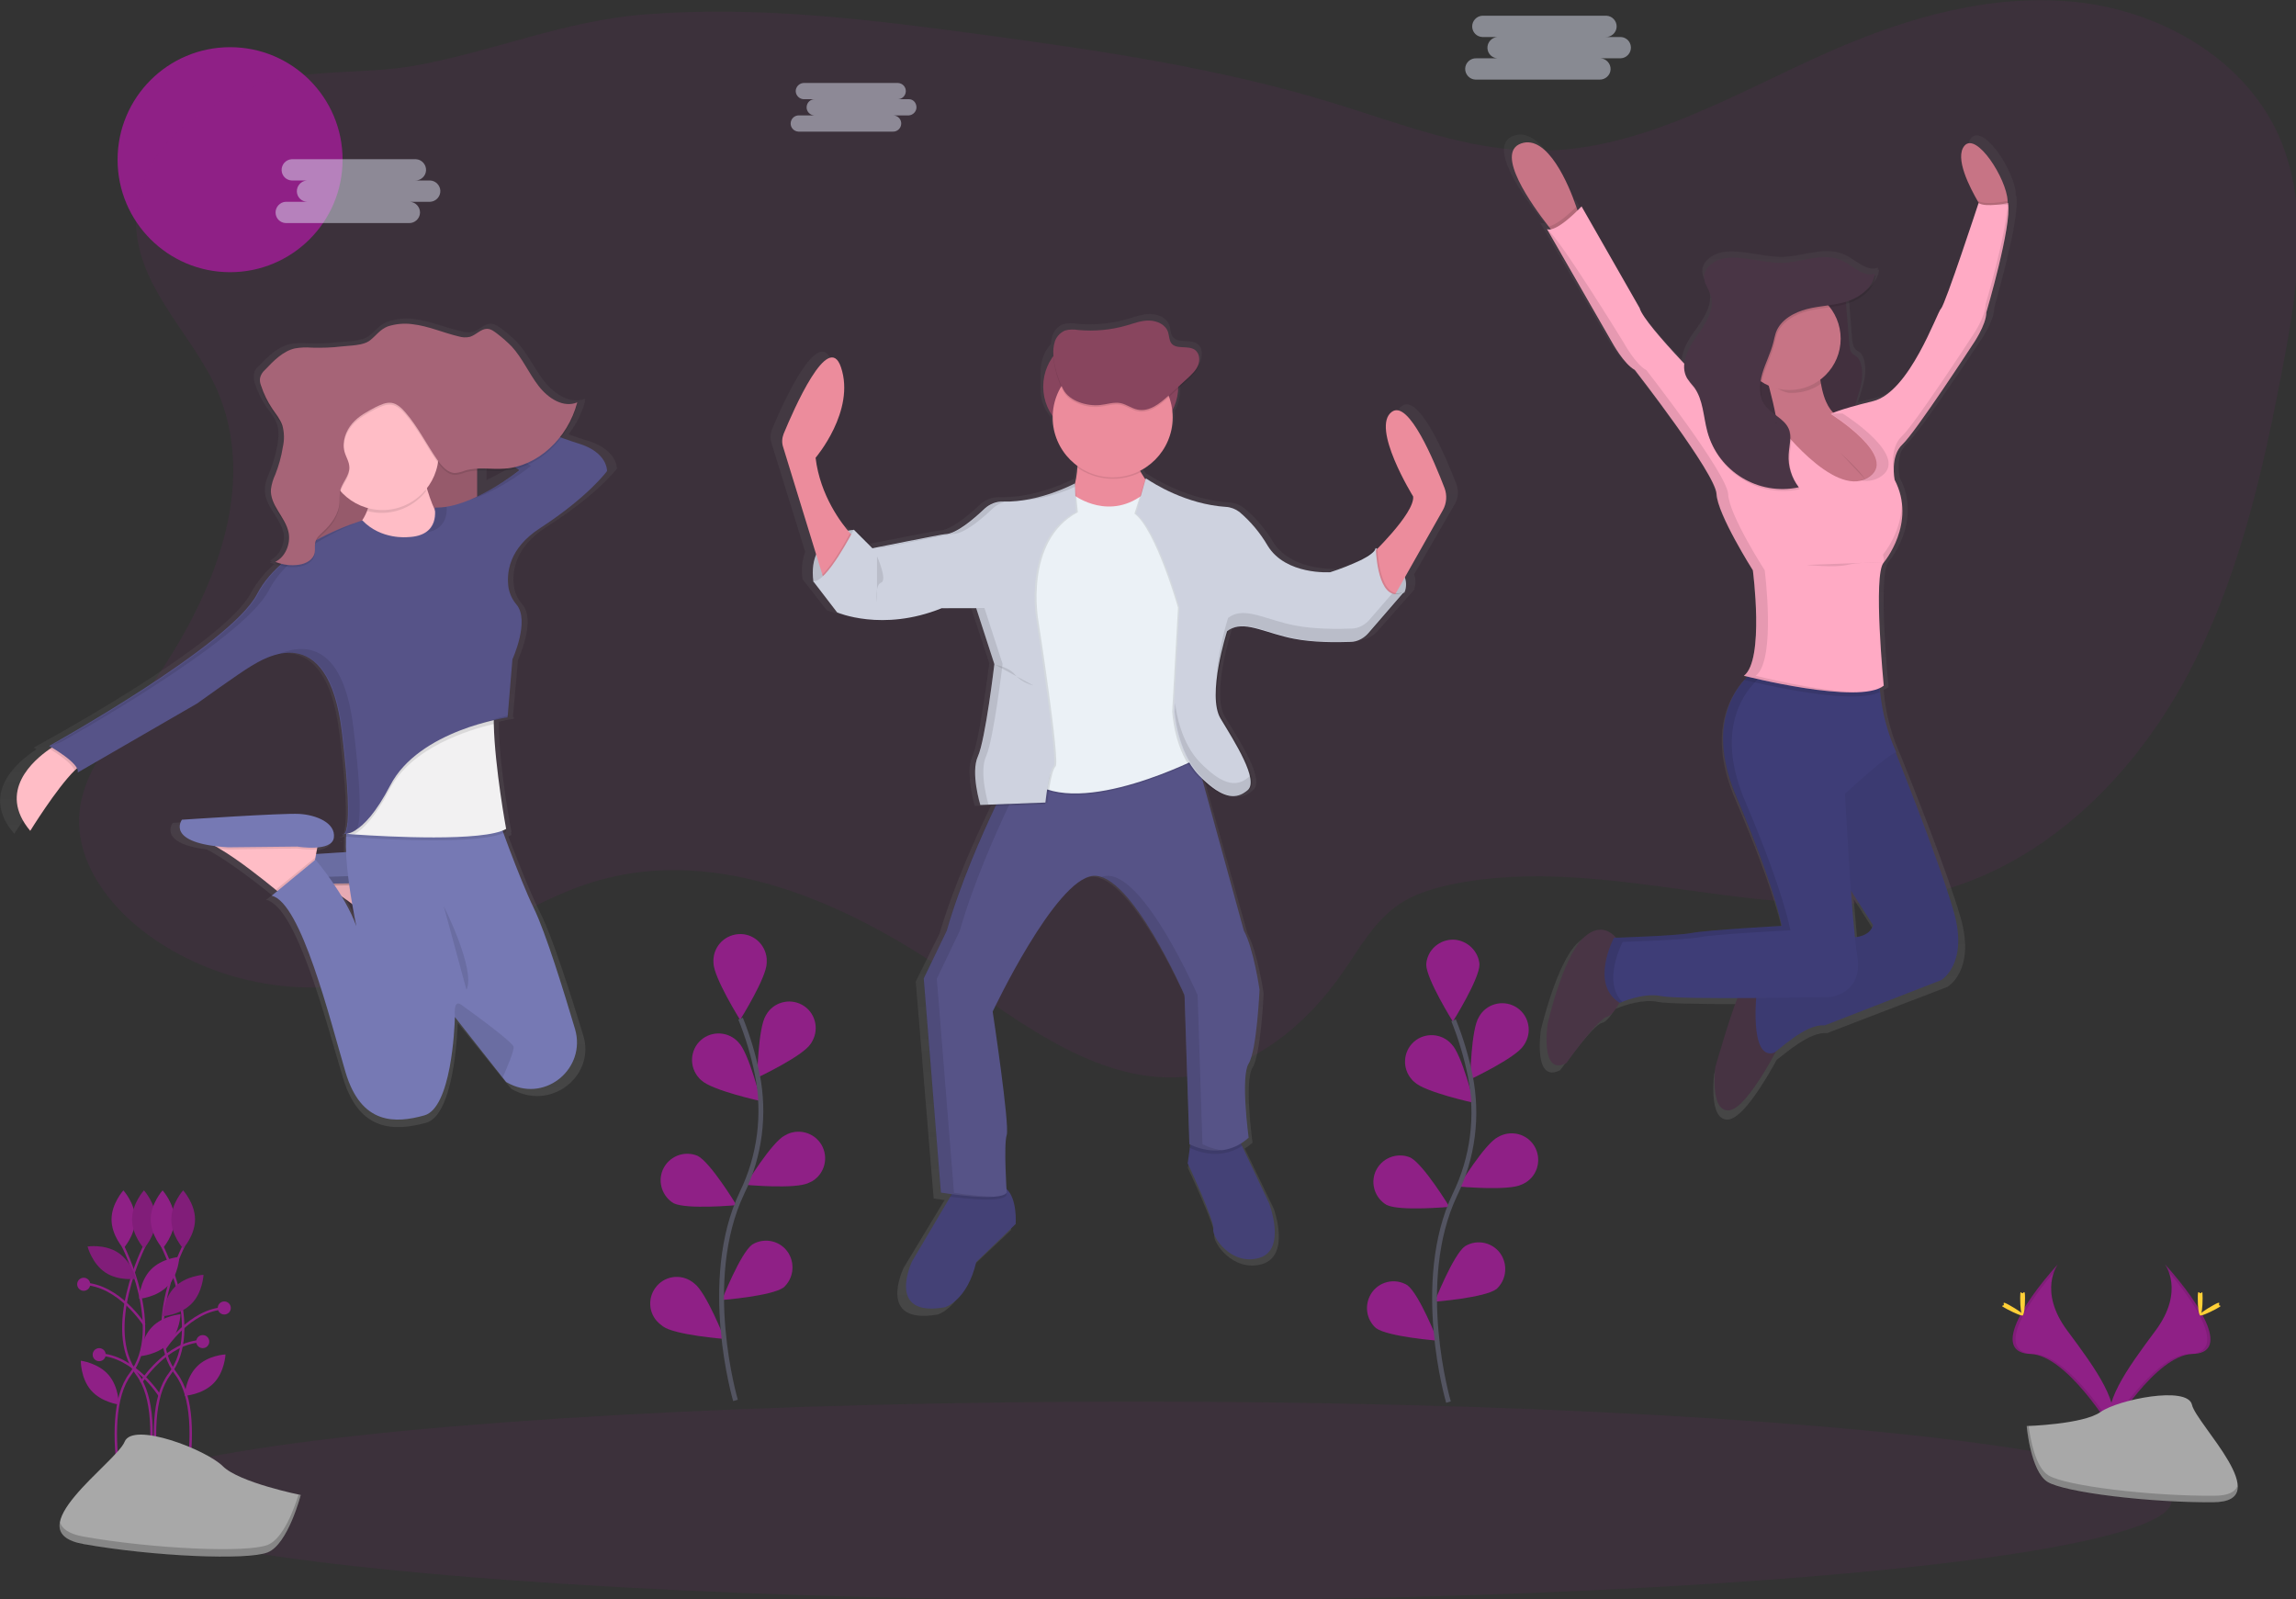 <svg version="1.1" id="el_AwsGnA34y" xmlns="http://www.w3.org/2000/svg" xmlns:xlink="http://www.w3.org/1999/xlink" x="0px" y="0px" viewBox="0 0 949 661" style="enable-background:new 0 0 949.8 661.5;" xml:space="preserve"><rect x="0" y="0" width="949" height="661" fill="#333333" stroke="none"/><style>@-webkit-keyframes kf_el_AbcKX3lUR6d_an_nkgoPIUIr{0%{-webkit-transform: translate(600.398px, 579.5px) rotate(4deg) translate(-600.398px, -579.5px);transform: translate(600.398px, 579.5px) rotate(4deg) translate(-600.398px, -579.5px);}51.67%{-webkit-transform: translate(600.398px, 579.5px) rotate(-4deg) translate(-600.398px, -579.5px);transform: translate(600.398px, 579.5px) rotate(-4deg) translate(-600.398px, -579.5px);}100%{-webkit-transform: translate(600.398px, 579.5px) rotate(4deg) translate(-600.398px, -579.5px);transform: translate(600.398px, 579.5px) rotate(4deg) translate(-600.398px, -579.5px);}}@keyframes kf_el_AbcKX3lUR6d_an_nkgoPIUIr{0%{-webkit-transform: translate(600.398px, 579.5px) rotate(4deg) translate(-600.398px, -579.5px);transform: translate(600.398px, 579.5px) rotate(4deg) translate(-600.398px, -579.5px);}51.67%{-webkit-transform: translate(600.398px, 579.5px) rotate(-4deg) translate(-600.398px, -579.5px);transform: translate(600.398px, 579.5px) rotate(-4deg) translate(-600.398px, -579.5px);}100%{-webkit-transform: translate(600.398px, 579.5px) rotate(4deg) translate(-600.398px, -579.5px);transform: translate(600.398px, 579.5px) rotate(4deg) translate(-600.398px, -579.5px);}}@-webkit-keyframes kf_el_1sKk4rTMAqW_an_pnszX8Cuw{0%{-webkit-transform: translate(304.901px, 578.8px) rotate(-4deg) translate(-304.901px, -578.8px);transform: translate(304.901px, 578.8px) rotate(-4deg) translate(-304.901px, -578.8px);}51.67%{-webkit-transform: translate(304.901px, 578.8px) rotate(4deg) translate(-304.901px, -578.8px);transform: translate(304.901px, 578.8px) rotate(4deg) translate(-304.901px, -578.8px);}100%{-webkit-transform: translate(304.901px, 578.8px) rotate(-4deg) translate(-304.901px, -578.8px);transform: translate(304.901px, 578.8px) rotate(-4deg) translate(-304.901px, -578.8px);}}@keyframes kf_el_1sKk4rTMAqW_an_pnszX8Cuw{0%{-webkit-transform: translate(304.901px, 578.8px) rotate(-4deg) translate(-304.901px, -578.8px);transform: translate(304.901px, 578.8px) rotate(-4deg) translate(-304.901px, -578.8px);}51.67%{-webkit-transform: translate(304.901px, 578.8px) rotate(4deg) translate(-304.901px, -578.8px);transform: translate(304.901px, 578.8px) rotate(4deg) translate(-304.901px, -578.8px);}100%{-webkit-transform: translate(304.901px, 578.8px) rotate(-4deg) translate(-304.901px, -578.8px);transform: translate(304.901px, 578.8px) rotate(-4deg) translate(-304.901px, -578.8px);}}@-webkit-keyframes kf_el_iOoEyBdZl38_an_cHAIEVW5m{0%{-webkit-transform: translate(469.8px, 620.4px) scale(1, 1) translate(-469.8px, -620.4px);transform: translate(469.8px, 620.4px) scale(1, 1) translate(-469.8px, -620.4px);}51.67%{-webkit-transform: translate(469.8px, 620.4px) scale(0.9, 0.9) translate(-469.8px, -620.4px);transform: translate(469.8px, 620.4px) scale(0.9, 0.9) translate(-469.8px, -620.4px);}100%{-webkit-transform: translate(469.8px, 620.4px) scale(1, 1) translate(-469.8px, -620.4px);transform: translate(469.8px, 620.4px) scale(1, 1) translate(-469.8px, -620.4px);}}@keyframes kf_el_iOoEyBdZl38_an_cHAIEVW5m{0%{-webkit-transform: translate(469.8px, 620.4px) scale(1, 1) translate(-469.8px, -620.4px);transform: translate(469.8px, 620.4px) scale(1, 1) translate(-469.8px, -620.4px);}51.67%{-webkit-transform: translate(469.8px, 620.4px) scale(0.9, 0.9) translate(-469.8px, -620.4px);transform: translate(469.8px, 620.4px) scale(0.9, 0.9) translate(-469.8px, -620.4px);}100%{-webkit-transform: translate(469.8px, 620.4px) scale(1, 1) translate(-469.8px, -620.4px);transform: translate(469.8px, 620.4px) scale(1, 1) translate(-469.8px, -620.4px);}}@-webkit-keyframes kf_el_15MW8ciQT-G_an_6So9qnfCI{0%{-webkit-transform: translate(621.636px, 75.611px) translate(-621.636px, -75.611px) translate(0px, -20px);transform: translate(621.636px, 75.611px) translate(-621.636px, -75.611px) translate(0px, -20px);}47.50%{-webkit-transform: translate(621.636px, 75.611px) translate(-621.636px, -75.611px) translate(0px, 20px);transform: translate(621.636px, 75.611px) translate(-621.636px, -75.611px) translate(0px, 20px);}100%{-webkit-transform: translate(621.636px, 75.611px) translate(-621.636px, -75.611px) translate(0px, -20px);transform: translate(621.636px, 75.611px) translate(-621.636px, -75.611px) translate(0px, -20px);}}@keyframes kf_el_15MW8ciQT-G_an_6So9qnfCI{0%{-webkit-transform: translate(621.636px, 75.611px) translate(-621.636px, -75.611px) translate(0px, -20px);transform: translate(621.636px, 75.611px) translate(-621.636px, -75.611px) translate(0px, -20px);}47.50%{-webkit-transform: translate(621.636px, 75.611px) translate(-621.636px, -75.611px) translate(0px, 20px);transform: translate(621.636px, 75.611px) translate(-621.636px, -75.611px) translate(0px, 20px);}100%{-webkit-transform: translate(621.636px, 75.611px) translate(-621.636px, -75.611px) translate(0px, -20px);transform: translate(621.636px, 75.611px) translate(-621.636px, -75.611px) translate(0px, -20px);}}@-webkit-keyframes kf_el__GLoyKtIkN_an_vDXwBkCnQ{0%{-webkit-transform: translate(0.055px, 151.65px) translate(-0.055px, -151.65px) translate(0px, -20px);transform: translate(0.055px, 151.65px) translate(-0.055px, -151.65px) translate(0px, -20px);}50%{-webkit-transform: translate(0.055px, 151.65px) translate(-0.055px, -151.65px) translate(0px, 20px);transform: translate(0.055px, 151.65px) translate(-0.055px, -151.65px) translate(0px, 20px);}100%{-webkit-transform: translate(0.055px, 151.65px) translate(-0.055px, -151.65px) translate(0px, -20px);transform: translate(0.055px, 151.65px) translate(-0.055px, -151.65px) translate(0px, -20px);}}@keyframes kf_el__GLoyKtIkN_an_vDXwBkCnQ{0%{-webkit-transform: translate(0.055px, 151.65px) translate(-0.055px, -151.65px) translate(0px, -20px);transform: translate(0.055px, 151.65px) translate(-0.055px, -151.65px) translate(0px, -20px);}50%{-webkit-transform: translate(0.055px, 151.65px) translate(-0.055px, -151.65px) translate(0px, 20px);transform: translate(0.055px, 151.65px) translate(-0.055px, -151.65px) translate(0px, 20px);}100%{-webkit-transform: translate(0.055px, 151.65px) translate(-0.055px, -151.65px) translate(0px, -20px);transform: translate(0.055px, 151.65px) translate(-0.055px, -151.65px) translate(0px, -20px);}}@-webkit-keyframes kf_el_dovmWi0376_an_ndcOgdKcl{0%{-webkit-transform: translate(32.669px, 0.081px) translate(-32.669px, -0.081px) translate(0px, 0px);transform: translate(32.669px, 0.081px) translate(-32.669px, -0.081px) translate(0px, 0px);}29.17%{-webkit-transform: translate(32.669px, 0.081px) translate(-32.669px, -0.081px) translate(-30px, 0px);transform: translate(32.669px, 0.081px) translate(-32.669px, -0.081px) translate(-30px, 0px);}70.83%{-webkit-transform: translate(32.669px, 0.081px) translate(-32.669px, -0.081px) translate(30px, 0px);transform: translate(32.669px, 0.081px) translate(-32.669px, -0.081px) translate(30px, 0px);}100%{-webkit-transform: translate(32.669px, 0.081px) translate(-32.669px, -0.081px) translate(0px, 0px);transform: translate(32.669px, 0.081px) translate(-32.669px, -0.081px) translate(0px, 0px);}}@keyframes kf_el_dovmWi0376_an_ndcOgdKcl{0%{-webkit-transform: translate(32.669px, 0.081px) translate(-32.669px, -0.081px) translate(0px, 0px);transform: translate(32.669px, 0.081px) translate(-32.669px, -0.081px) translate(0px, 0px);}29.17%{-webkit-transform: translate(32.669px, 0.081px) translate(-32.669px, -0.081px) translate(-30px, 0px);transform: translate(32.669px, 0.081px) translate(-32.669px, -0.081px) translate(-30px, 0px);}70.83%{-webkit-transform: translate(32.669px, 0.081px) translate(-32.669px, -0.081px) translate(30px, 0px);transform: translate(32.669px, 0.081px) translate(-32.669px, -0.081px) translate(30px, 0px);}100%{-webkit-transform: translate(32.669px, 0.081px) translate(-32.669px, -0.081px) translate(0px, 0px);transform: translate(32.669px, 0.081px) translate(-32.669px, -0.081px) translate(0px, 0px);}}@-webkit-keyframes kf_el_2DsU2kG0OWq_an_Tc4ocWKlr{0%{-webkit-transform: translate(318.488px, 129.795px) translate(-318.488px, -129.795px) translate(0px, 0px);transform: translate(318.488px, 129.795px) translate(-318.488px, -129.795px) translate(0px, 0px);}54.17%{-webkit-transform: translate(318.488px, 129.795px) translate(-318.488px, -129.795px) translate(0px, -55px);transform: translate(318.488px, 129.795px) translate(-318.488px, -129.795px) translate(0px, -55px);}100%{-webkit-transform: translate(318.488px, 129.795px) translate(-318.488px, -129.795px) translate(0px, 0px);transform: translate(318.488px, 129.795px) translate(-318.488px, -129.795px) translate(0px, 0px);}}@keyframes kf_el_2DsU2kG0OWq_an_Tc4ocWKlr{0%{-webkit-transform: translate(318.488px, 129.795px) translate(-318.488px, -129.795px) translate(0px, 0px);transform: translate(318.488px, 129.795px) translate(-318.488px, -129.795px) translate(0px, 0px);}54.17%{-webkit-transform: translate(318.488px, 129.795px) translate(-318.488px, -129.795px) translate(0px, -55px);transform: translate(318.488px, 129.795px) translate(-318.488px, -129.795px) translate(0px, -55px);}100%{-webkit-transform: translate(318.488px, 129.795px) translate(-318.488px, -129.795px) translate(0px, 0px);transform: translate(318.488px, 129.795px) translate(-318.488px, -129.795px) translate(0px, 0px);}}#el_AwsGnA34y *{-webkit-animation-duration: 4s;animation-duration: 4s;-webkit-animation-iteration-count: infinite;animation-iteration-count: infinite;-webkit-animation-timing-function: cubic-bezier(0, 0, 1, 1);animation-timing-function: cubic-bezier(0, 0, 1, 1);}#el_dxti1S4TWR{fill: #8F2086;}#el_dovmWi0376{opacity: 0.1;fill: #8F2086;enable-background: new;}#el_hdzHOhwAxF{fill: url(#SVGID_1_);}#el_2sQd675b1_{fill: url(#SVGID_2_);}#el_wzRehjwEvn{fill: #FFBDC6;}#el_MHHHBoQvXA{opacity: 0.1;enable-background: new;}#el_6nxV1Qix5W{fill: #7679B4;}#el_9xR5W5XnMa{opacity: 0.1;enable-background: new;}#el_-OSGO_rRE9{opacity: 0.1;enable-background: new;}#el_z2EImNqqfV{opacity: 0.1;enable-background: new;}#el_Dnq5atErzi{fill: #A66477;}#el_EMeYS2krVV{opacity: 0.1;enable-background: new;}#el_0dY6bN1_gk{fill: #FFBDC6;}#el_nnJivzeY9b{fill: #FFBDC6;}#el_A-OmVn9dGC7{fill: #FFBDC6;}#el_ktXupIi2oss{opacity: 0.1;enable-background: new;}#el_PABKRiVWQyA{fill: #7679B4;}#el_mY9jPU_DXGk{opacity: 0.1;enable-background: new;}#el_a2_r7JVIl8w{fill: #7679B4;}#el_d1EY-4HWBkI{opacity: 0.1;enable-background: new;}#el__sfXZb90-29{fill: #F2F1F2;}#el_m4wfRPAuj5-{opacity: 0.1;enable-background: new;}#el_vZsj9QAzGwf{opacity: 0.1;enable-background: new;}#el_IKlVzuA5831{opacity: 0.1;enable-background: new;}#el_cUPHxJRGyqK{fill: #565388;}#el_pxXZxCkYrJa{opacity: 0.1;enable-background: new;}#el_A9ACdbvVipT{fill: #FFBDC6;}#el_FwytZaruEsn{opacity: 0.1;enable-background: new;}#el_7WqaESkmZON{opacity: 0.1;enable-background: new;}#el_zHu_Uo4xMNU{opacity: 0.1;enable-background: new;}#el_xRBmq3u6oYe{opacity: 0.1;}#el_MmLOXfGvFyu{fill: #A66477;}#el_ZVQ0FAk_UZP{fill: url(#SVGID_3_);}#el_qF51SAvPFHA{fill: #493545;}#el_vZ0NEV1B4RD{fill: #493545;}#el_7HZhhPUXZHS{opacity: 5.000000e-02;enable-background: new;}#el_kZ54Ugp6rQG{fill: #3E3D77;}#el_1eWUVe7ZtqU{opacity: 5.000000e-02;enable-background: new;}#el_6xh-lwQSKPJ{fill: #3E3D77;}#el_wa_O4ZHPaVO{opacity: 0.1;enable-background: new;}#el_hHtm-SNCSrX{fill: #493545;}#el_epba0POD0G0{opacity: 0.1;enable-background: new;}#el_eEGwb0HemtY{fill: #493545;}#el_CzciWDYQYpi{opacity: 0.1;enable-background: new;}#el_Cxw-1Hw28X_{fill: #C77485;}#el_wE4-auAkLOq{fill: #C77485;}#el_tBUNPVeNSVi{fill: #C77485;}#el_4rzwlbXX00w{opacity: 0.1;enable-background: new;}#el_FSCnRpIxXB6{opacity: 0.1;enable-background: new;}#el_1Hl9TTLYKQK{opacity: 0.1;enable-background: new;}#el_UuLJ2HEDD2s{fill: #FFAAC4;}#el_NkWTP-boR9p{opacity: 0.1;enable-background: new;}#el_SuCz0S_nroB{fill: #C77485;}#el_a-8a6cDNib2{opacity: 0.1;enable-background: new;}#el_5CBXPYE6zCw{fill: #493545;}#el_R0Z6Ammpjqg{opacity: 0.1;enable-background: new;}#el_39rR5AzLfK6{opacity: 0.1;enable-background: new;}#el_zFZEGm40TZh{opacity: 0.1;}#el_GGFcfPMYyee{opacity: 0.1;}#el_iOoEyBdZl38{opacity: 0.1;fill: #8F2086;enable-background: new;}#el_qdxOa3TgsBm{fill: url(#SVGID_4_);}#el_8T6Gk1mw56b{fill: #444176;}#el_b49ntF92biF{fill: #444176;}#el_duWIqCRdSSz{opacity: 0.1;enable-background: new;}#el_ltDMzGkeSGh{opacity: 0.1;enable-background: new;}#el_WdSdpOpDo8p{fill: #565387;}#el_57q-M--azrt{opacity: 0.1;}#el_U9fZthCaR5h{fill: #CED2DF;}#el_iJ4wfSW0TYW{opacity: 0.1;enable-background: new;}#el_H6bJ7DrbuRM{fill: #CED2DF;}#el_qevrpknVzsZ{opacity: 0.1;enable-background: new;}#el_VAH2_lCfs9q{fill: #88455E;}#el_webw2IMDM99{fill: #EC8C9C;}#el_5eRZvI4hO0Q{fill: #EC8C9C;}#el_T1Sw19W0dsZ{fill: #EC8C9C;}#el_OojUP44JN6m{opacity: 0.1;enable-background: new;}#el_F_0MmnAvO6Z{fill: #EBF1F6;}#el_zYSrHp66_b1{opacity: 0.1;enable-background: new;}#el_mH60in3sY_S{opacity: 0.1;enable-background: new;}#el_RHsn94Nvm7i{opacity: 0.1;enable-background: new;}#el_EXBiw9-3ibF{fill: #CED2DF;}#el_vqMfWy0Wimn{opacity: 0.1;enable-background: new;}#el_-3PzJ_Ppga4{opacity: 0.1;enable-background: new;}#el_afxPtbGFrnW{fill: #CED2DF;}#el_VD0h5WnszZ8{opacity: 0.1;enable-background: new;}#el_zTr-GgMWZTO{fill: #EC8C9C;}#el_HqvBDB7QN-U{opacity: 0.1;enable-background: new;}#el_vGXsUVriLz-{fill: #88455E;}#el__ZutOv4JQsz{opacity: 0.1;enable-background: new;}#el_EsxjBhcsKqj{opacity: 0.1;enable-background: new;}#el_JPlHyOUDHGV{opacity: 0.1;}#el_wLBrHV4Knog{opacity: 0.1;}#el_syXDGr-gwFa{fill: #8F2086;}#el_wYvdpLp0ZSM{fill: #8F2086;}#el_KgaoPlHjtAT{fill: #8F2086;}#el_c5grRiY2pTY{fill: #8F2086;}#el_kOWw2ZEEaS4{fill: #8F2086;}#el_cqyJ-CbJCPJ{fill: #8F2086;}#el_KP7PgEf6zGq{fill: #8F2086;}#el_-m08W5EdoQb{fill: none;stroke: #535461;stroke-width: 2;stroke-miterlimit: 10;}#el_5EhS5WFphUJ{opacity: 0.1;fill: #8F2086;enable-background: new;}#el_jvJMh4UC66G{opacity: 0.1;fill: #8F2086;enable-background: new;}#el_Wl8D35jL3wD{opacity: 0.1;fill: #8F2086;enable-background: new;}#el_z__xb4MgNEz{opacity: 0.1;fill: #8F2086;enable-background: new;}#el_hjWAb2FmRBC{opacity: 0.1;fill: #8F2086;enable-background: new;}#el_WVTy7SDDNhA{opacity: 0.1;fill: #8F2086;enable-background: new;}#el_-ID-dxMeVdR{opacity: 0.1;fill: #8F2086;enable-background: new;}#el_kN6uydG8hSX{fill: #8F2086;}#el_5KzEN8UDVQr{fill: #8F2086;}#el_46DHIKnhI__{fill: #8F2086;}#el_oyFNql2vJ9O{fill: #8F2086;}#el_aD0FHNtGHHw{fill: #8F2086;}#el_k9Yvi0aMq6Z{fill: #8F2086;}#el_rqqltcegaZO{fill: #8F2086;}#el_CyAz1VkyaZk{fill: none;stroke: #535461;stroke-width: 2;stroke-miterlimit: 10;}#el_fGSmzbGx6S8{opacity: 0.1;fill: #8F2086;enable-background: new;}#el_hBFMj3KwrF9{opacity: 0.1;fill: #8F2086;enable-background: new;}#el_7QJM2ZngivQ{opacity: 0.1;fill: #8F2086;enable-background: new;}#el_Bjff_jqL2u2{opacity: 0.1;fill: #8F2086;enable-background: new;}#el_oocW2p2ZUJs{opacity: 0.1;fill: #8F2086;enable-background: new;}#el_ZGd5Fi124MD{opacity: 0.1;fill: #8F2086;enable-background: new;}#el_CCXmVC20R2F{opacity: 0.1;fill: #8F2086;enable-background: new;}#el_-D8UTJywFc8{opacity: 0.5;fill: #DEE3F3;enable-background: new;}#el_LPpL14kuJTS{opacity: 0.5;fill: #DEE3F3;enable-background: new;}#el_XjF356d6fKw{fill: none;stroke: #8F2086;stroke-miterlimit: 10;}#el_lCImJSDXPgn{fill: #8F2086;}#el_-M-iw3DfUg7{fill: none;stroke: #8F2086;stroke-miterlimit: 10;}#el_B_-yqy9PrMB{fill: #8F2086;}#el_erAd4C7iCtv{opacity: 0.1;enable-background: new;}#el_vK2A6_c1wee{fill: none;stroke: #8F2086;stroke-miterlimit: 10;}#el_O-Iwp7xTD-E{fill: #8F2086;}#el_FoALBFITwUH{fill: #8F2086;}#el_eKD6XnL9atT{fill: #8F2086;}#el__SUt4wRUaa3{fill: #8F2086;}#el_yaYJuuuhKqV{fill: #8F2086;}#el_Yd3h1u3R3WE{opacity: 0.1;enable-background: new;}#el_zzEa8Obh64d{fill: none;stroke: #8F2086;stroke-miterlimit: 10;}#el_dTuAckciIMH{fill: #8F2086;}#el_JVwIWdIx_Rm{opacity: 0.1;enable-background: new;}#el_dEJAu5HLWf4{fill: #8F2086;}#el_9bqgyS6Da45{opacity: 0.1;enable-background: new;}#el_VNG6GqUt2YK{fill: #8F2086;}#el_ByE66xgHXZ1{fill: none;stroke: #8F2086;stroke-miterlimit: 10;}#el_m7sSBAR4RL3{fill: none;stroke: #8F2086;stroke-miterlimit: 10;}#el_onmLuEjvatD{fill: none;stroke: #8F2086;stroke-miterlimit: 10;}#el_SQbgGL1MxFx{fill: #8F2086;}#el_8RNRQTK2b5l{fill: #8F2086;}#el_cRW5fxoQJ-v{fill: none;stroke: #8F2086;stroke-miterlimit: 10;}#el_qkmMAPl_1Ls{fill: #8F2086;}#el_qpQ-TA5NpKG{fill: #8F2086;}#el_UUq4UQH1S1l{fill: #A8A8A8;}#el_nhLvAbolO0I{opacity: 0.2;enable-background: new;}#el_Bt3avvZ66_r{fill: #8F2086;}#el_WEIaD2TN8B7{opacity: 0.1;enable-background: new;}#el_S_2mX12vfkI{fill: #FFD037;}#el_iEbehlqLkTU{fill: #FFD037;}#el_MZNJkmNE9mI{fill: #8F2086;}#el_L6kbkgPTnkl{opacity: 0.1;enable-background: new;}#el_9yE7ucyv_lq{fill: #FFD037;}#el_LsWCI9MIVCz{fill: #FFD037;}#el_c5X4cYp6AMj{fill: #A8A8A8;}#el_jpHKha8yQg5{opacity: 0.2;enable-background: new;}#el_nw0bZ0rvfJ0{opacity: 0.5;fill: #DEE3F3;enable-background: new;}#el_2DsU2kG0OWq_an_Tc4ocWKlr{-webkit-animation-fill-mode: backwards;animation-fill-mode: backwards;-webkit-transform: translate(318.488px, 129.795px) translate(-318.488px, -129.795px) translate(0px, 0px);transform: translate(318.488px, 129.795px) translate(-318.488px, -129.795px) translate(0px, 0px);-webkit-animation-name: kf_el_2DsU2kG0OWq_an_Tc4ocWKlr;animation-name: kf_el_2DsU2kG0OWq_an_Tc4ocWKlr;-webkit-animation-timing-function: cubic-bezier(0, 0, 1, 1);animation-timing-function: cubic-bezier(0, 0, 1, 1);}#el_dovmWi0376_an_ndcOgdKcl{-webkit-animation-fill-mode: backwards;animation-fill-mode: backwards;-webkit-transform: translate(32.669px, 0.081px) translate(-32.669px, -0.081px) translate(0px, 0px);transform: translate(32.669px, 0.081px) translate(-32.669px, -0.081px) translate(0px, 0px);-webkit-animation-name: kf_el_dovmWi0376_an_ndcOgdKcl;animation-name: kf_el_dovmWi0376_an_ndcOgdKcl;-webkit-animation-timing-function: cubic-bezier(0, 0, 1, 1);animation-timing-function: cubic-bezier(0, 0, 1, 1);}#el__GLoyKtIkN_an_vDXwBkCnQ{-webkit-animation-fill-mode: backwards;animation-fill-mode: backwards;-webkit-transform: translate(0.055px, 151.65px) translate(-0.055px, -151.65px) translate(0px, -20px);transform: translate(0.055px, 151.65px) translate(-0.055px, -151.65px) translate(0px, -20px);-webkit-animation-name: kf_el__GLoyKtIkN_an_vDXwBkCnQ;animation-name: kf_el__GLoyKtIkN_an_vDXwBkCnQ;-webkit-animation-timing-function: cubic-bezier(0, 0, 1, 1);animation-timing-function: cubic-bezier(0, 0, 1, 1);}#el_15MW8ciQT-G_an_6So9qnfCI{-webkit-animation-fill-mode: backwards;animation-fill-mode: backwards;-webkit-transform: translate(621.636px, 75.611px) translate(-621.636px, -75.611px) translate(0px, -20px);transform: translate(621.636px, 75.611px) translate(-621.636px, -75.611px) translate(0px, -20px);-webkit-animation-name: kf_el_15MW8ciQT-G_an_6So9qnfCI;animation-name: kf_el_15MW8ciQT-G_an_6So9qnfCI;-webkit-animation-timing-function: cubic-bezier(0, 0, 1, 1);animation-timing-function: cubic-bezier(0, 0, 1, 1);}#el_iOoEyBdZl38_an_cHAIEVW5m{-webkit-animation-fill-mode: backwards;animation-fill-mode: backwards;-webkit-transform: translate(469.8px, 620.4px) scale(1, 1) translate(-469.8px, -620.4px);transform: translate(469.8px, 620.4px) scale(1, 1) translate(-469.8px, -620.4px);-webkit-animation-name: kf_el_iOoEyBdZl38_an_cHAIEVW5m;animation-name: kf_el_iOoEyBdZl38_an_cHAIEVW5m;-webkit-animation-timing-function: cubic-bezier(0, 0, 1, 1);animation-timing-function: cubic-bezier(0, 0, 1, 1);}#el_1sKk4rTMAqW_an_pnszX8Cuw{-webkit-animation-fill-mode: backwards;animation-fill-mode: backwards;-webkit-transform: translate(304.901px, 578.8px) rotate(-4deg) translate(-304.901px, -578.8px);transform: translate(304.901px, 578.8px) rotate(-4deg) translate(-304.901px, -578.8px);-webkit-animation-name: kf_el_1sKk4rTMAqW_an_pnszX8Cuw;animation-name: kf_el_1sKk4rTMAqW_an_pnszX8Cuw;-webkit-animation-timing-function: cubic-bezier(0, 0, 1, 1);animation-timing-function: cubic-bezier(0, 0, 1, 1);}#el_AbcKX3lUR6d_an_nkgoPIUIr{-webkit-animation-fill-mode: backwards;animation-fill-mode: backwards;-webkit-transform: translate(600.398px, 579.5px) rotate(4deg) translate(-600.398px, -579.5px);transform: translate(600.398px, 579.5px) rotate(4deg) translate(-600.398px, -579.5px);-webkit-animation-name: kf_el_AbcKX3lUR6d_an_nkgoPIUIr;animation-name: kf_el_AbcKX3lUR6d_an_nkgoPIUIr;-webkit-animation-timing-function: cubic-bezier(0, 0, 1, 1);animation-timing-function: cubic-bezier(0, 0, 1, 1);}</style>

<title>celebration</title>
<circle cx="95.1" cy="66" r="46.5" id="el_dxti1S4TWR"/>
<g id="el_dovmWi0376_an_ndcOgdKcl" data-animator-group="true" data-animator-type="0"><path d="M89.5,160.7c19.5,44.1-5.4,94.9-34.7,133.1c-9.8,12.8-20.6,26.3-22,42.3c-1.6,19.7,11.7,37.8,27.5,49.6&#10;&#9;c28.8,21.5,68.2,28.2,102.5,17.3c29.6-9.4,54.6-30.6,84.5-39.1c50-14.3,103,9.4,145.8,39c30.3,20.9,62.8,46.4,99.3,41.9&#10;&#9;c25.7-3.2,47.5-21.2,62.3-42.5c7.2-10.3,13.4-21.8,23.8-28.7c6.2-4.1,13.5-6.3,20.7-7.9c66.4-14.2,136.8,20.4,202.4,2.6&#10;&#9;c44.2-12,79.5-47,101.5-87.3s32.2-85.7,40.7-130.8c6.1-32,11.1-66.6-2.8-96C926.1,23.2,892,4.3,857.7,0.8S789,7,757.4,20.8&#10;&#9;C718,38,679.3,62.2,636.2,62.3c-29.3,0.1-57.3-11.2-85.4-19.8C503.9,28.1,455.2,21,406.6,14.4C360,8.1,313,2.2,266.2,6&#10;&#9;c-33.1,2.6-62.4,15.3-94.5,21.1c-21,3.8-42,1-62.6,7.4c-25.3,7.9-51.4,26.3-52.8,55.2C55.1,117.2,79.1,137.3,89.5,160.7z" id="el_dovmWi0376"/></g>
<g id="el__GLoyKtIkN_an_vDXwBkCnQ" data-animator-group="true" data-animator-type="0"><g id="el__GLoyKtIkN">
	
		<linearGradient id="SVGID_1_" gradientUnits="userSpaceOnUse" x1="266.195" y1="176.89" x2="266.195" y2="177.11" gradientTransform="matrix(1 0 0 -1 -125.1 544.76)">
		<stop offset="0" style="stop-color:#808080;stop-opacity:0.25"/>
		<stop offset="0.54" style="stop-color:#808080;stop-opacity:0.12"/>
		<stop offset="1" style="stop-color:#808080;stop-opacity:0.1"/>
	</linearGradient>
	<path d="M140.6,367.7c0.2,0.2,0.6,0.3,0.9,0.1C141.2,367.8,140.9,367.7,140.6,367.7z" id="el_hdzHOhwAxF"/>
	
		<linearGradient id="SVGID_2_" gradientUnits="userSpaceOnUse" x1="252.57" y1="59.063" x2="252.57" y2="393.025" gradientTransform="matrix(1 0 0 -1 -125.1 544.76)">
		<stop offset="0" style="stop-color:#808080;stop-opacity:0.25"/>
		<stop offset="0.54" style="stop-color:#808080;stop-opacity:0.12"/>
		<stop offset="1" style="stop-color:#808080;stop-opacity:0.1"/>
	</linearGradient>
	<path d="M242.5,202c-1.8-0.5-4.4-1.4-7.5-2.5c3.2-4.1,5.6-8.9,6.9-13.9l-0.3,0.1c0.1-0.3,0.2-0.6,0.3-0.9&#10;&#9;&#9;c-5.9,2.4-12.5-1.7-16.7-6.9s-7-11.7-11.6-16.6c-1.9-1.9-4-3.7-6.1-5.3c-1.4-1-2.8-2.1-4.5-2.2c-2.7-0.1-4.8,2.5-7.3,3.3&#10;&#9;&#9;c-1.7,0.4-3.5,0.3-5.1-0.2c-6.6-1.5-13-4.3-19.8-5.1c-3.6-0.4-7.3,0-10.7,1.2c-3.4,1.3-5,3.9-7.7,5.9c-3,2.2-8.9,2.2-12.4,2.5&#10;&#9;&#9;c-4.2,0.5-8.5,0.7-12.8,0.5c-2.4-0.2-4.9-0.1-7.3,0.3c-5.1,1.1-9.1,5.1-12.9,9c-1,0.9-1.8,2-2.1,3.4c0,0.4,0,0.7,0,1.1&#10;&#9;&#9;c0,1,0.1,2,0.5,3c1.2,3.5,2.8,6.8,4.9,9.8c1.6,2.2,3.4,4.3,4.2,6.9c0.4,1.3,0.6,2.6,0.6,4c0,1.4-0.2,2.9-0.4,4.3&#10;&#9;&#9;c-0.7,3.9-1.8,7.8-3.3,11.5c-0.9,1.9-1.6,3.9-1.9,6c0,0.4,0,0.9,0,1.3c-0.2,6.6,6.4,11.4,7.7,17.9c0.1,0.5,0.2,1.1,0.2,1.6&#10;&#9;&#9;c-0.1,4.1-2.5,8.1-5.9,9.7c0.3,0.1,0.6,0.2,0.9,0.3c-0.3,0.2-0.6,0.4-0.9,0.5c0.6,0.2,1.3,0.5,1.9,0.6c-3.9,3.4-7.2,7.5-9.7,12&#10;&#9;&#9;C92.3,286.8,13.9,329,13.9,329l1.2,0.7l-0.9,0.6c-6.8,4.5-22.7,17.7-8.3,34.3c0,0,11.2-17.7,19.1-25.3c0.4-0.3,0.7-0.6,1-0.9&#10;&#9;&#9;c0.3,0.5,0.5,1.2,0.3,1.8l51.5-29c0,0,18.3-12.8,23.4-15.7c3.6-2.2,7.5-3.9,11.6-5l-0.6,0.2c1.9-0.5,3.9-0.8,5.9-0.8&#10;&#9;&#9;c9.1,0.1,19,6.8,22.2,33.3c4.4,35.4,2.3,41.8,0.9,42.7c-0.2,0-0.3,0-0.5-0.1c0,0,0.1,0.1,0.1,0.1c-0.2,0-0.4,0-0.6-0.1&#10;&#9;&#9;c0.2,0.2,0.5,0.3,0.8,0.2c0.2,0.1,0.4,0,0.6-0.1l0,0c0.2,0,0.5,0,0.7,0c0,0.3,0,0.7-0.1,1c-0.1,0-0.4,0.2,0,0.2l0,0&#10;&#9;&#9;c-0.1,2-0.1,4.2,0,6.4c-4.5,0.2-9.1,0.5-13,0.8l0.4-1.9l0.2-0.8c3.5-0.3,6.8-1.3,7.2-4.1c0.9-6.2-7.7-9.5-14.9-9.9&#10;&#9;&#9;c-7.2-0.4-50.7,2.5-50.7,2.5s-6.5,8.4,14.1,11c0.6,0.3,1.2,0.7,1.9,1c8.1,4.6,19.1,13.1,24.3,17.3l0.7,0.6l-2.4,1.9&#10;&#9;&#9;c12.8,2.9,25.1,51.7,31.9,74s21.7,21.5,34.1,18.2c11.6-3.1,13-36.7,13.2-40.9v-0.4l20.6,25.4l1.6,1.9c0.6,0.3,1.2,0.6,1.8,0.9&#10;&#9;&#9;c15.6,7.4,32.8-6.8,27.9-23c-5-16.3-12.6-40.5-17.8-50.7c-4.3-8.5-9.8-22.8-13.2-31.6c0.4-0.2,0.9-0.4,1.3-0.6c0,0-0.1-0.4-0.2-1.1&#10;&#9;&#9;l0.2-0.1c0,0-5-25.7-5.2-44c0-0.3,0-0.7,0-1c0-0.2,0-0.4,0-0.6c3.7-0.9,6.1-1.2,6.1-1.2l0.1-0.8l-0.4,0.1l2.1-23.7&#10;&#9;&#9;c0,0,7.6-16.2,1.8-22.9c-1.8-2-3-4.4-3.4-7c-1-6.2,0-16.5,13.5-25.1c20.9-13.2,29-24,29-24S255.3,205.8,242.5,202z M201.1,218.4&#10;&#9;&#9;v-10.9c3.9-0.2,7.8,0.3,11.7,0c1.9-0.1,3.8-0.5,5.6-1l0.9,0.6C213.7,211.6,207.6,215.3,201.1,218.4z M142,390.1&#10;&#9;&#9;c1.5,1.1,3.1,2.2,4.6,3.3c0.9,5.4,1.8,9.2,1.8,9.5C146.7,398.4,144.5,394.1,142,390.1z" id="el_2sQd675b1_"/>
	<path d="M175,381.1l-0.9,4.9l-0.7,3.7l-1.3,6.8l-12.2,8.5c0,0-1.1-0.9-2.9-2.4c-5-4.1-15.5-12.5-23.3-17&#10;&#9;&#9;c-2-1.3-4.1-2.3-6.4-3L175,381.1z" id="el_wzRehjwEvn"/>
	<path d="M175,381.1l-0.9,4.9c-2.7,0.1-5.4,0-8.1-0.4l-28.5,0.4c-1.4-0.1-2.6-0.2-3.8-0.3c-2-1.3-4.1-2.3-6.4-3&#10;&#9;&#9;L175,381.1z" id="el_MHHHBoQvXA"/>
	<path d="M166.1,384.8c0,0,14.3,2.4,15.1-3.7s-7.3-9.3-14.2-9.8s-48.5,2.5-48.5,2.5s-7.3,9.8,19.1,11.4L166.1,384.8z" id="el_6nxV1Qix5W"/>
	<path d="M175,381.1l-0.9,4.9l-0.7,3.7l-1.3,6.8l-12.2,8.5c0,0-1.1-0.9-2.9-2.4c-5-4.1-15.5-12.5-23.3-17&#10;&#9;&#9;c-2-1.3-4.1-2.3-6.4-3L175,381.1z" id="el_9xR5W5XnMa"/>
	<path d="M175,381.1l-0.9,4.9c-2.7,0.1-5.4,0-8.1-0.4l-28.5,0.4c-1.4-0.1-2.6-0.2-3.8-0.3c-2-1.3-4.1-2.3-6.4-3&#10;&#9;&#9;L175,381.1z" id="el_-OSGO_rRE9"/>
	<path d="M166.1,384.8c0,0,14.3,2.4,15.1-3.7s-7.3-9.3-14.2-9.8s-48.5,2.5-48.5,2.5s-7.3,9.8,19.1,11.4L166.1,384.8z" id="el_z2EImNqqfV"/>
	<rect x="122.7" y="183.9" width="74.5" height="88.4" id="el_Dnq5atErzi"/>
	<rect x="122.7" y="183.9" width="74.5" height="88.4" id="el_EMeYS2krVV"/>
	<path d="M35.3,335.3c-1.2,0.3-2.8,1.5-4.5,3.2c-7.5,7.4-18.3,24.9-18.3,24.9c-13.8-16.4,1.5-29.3,8-33.8&#10;&#9;&#9;c1.6-1.1,2.6-1.7,2.6-1.7L35.3,335.3z" id="el_0dY6bN1_gk"/>
	<path d="M174.2,211.9c0,0,3.7,25.7,16.3,31.8s-16.3,17.5-16.3,17.5l-39.5-14.7c0,0,22.4-7.3,17.9-28.9L174.2,211.9z" id="el_nnJivzeY9b"/>
	<path d="M131.9,366.2l-0.9,4.9l-0.7,3.7l-1.3,6.8l-12.2,8.5c0,0-1.1-0.9-2.9-2.4c-5-4.1-15.5-12.5-23.3-17&#10;&#9;&#9;c-2-1.3-4.1-2.3-6.4-3L131.9,366.2z" id="el_A-OmVn9dGC7"/>
	<path d="M131.9,366.2l-0.9,4.9c-2.7,0.1-5.4,0-8.1-0.4l-28.5,0.4c-1.4-0.1-2.6-0.2-3.8-0.3c-2-1.3-4.1-2.3-6.4-3&#10;&#9;&#9;L131.9,366.2z" id="el_ktXupIi2oss"/>
	<path d="M122.9,369.9c0,0,14.3,2.4,15.1-3.7s-7.3-9.4-14.3-9.8c-6.9-0.4-48.5,2.4-48.5,2.4s-7.3,9.8,19.1,11.4&#10;&#9;&#9;L122.9,369.9z" id="el_PABKRiVWQyA"/>
	<path d="M130.3,374.9l-1.3,6.8l-12.2,8.5c0,0-1.1-0.9-2.9-2.4l16.2-13.2L130.3,374.9z" id="el_mY9jPU_DXGk"/>
	<path d="M210.9,468.1c-0.6-0.3-1.1-0.6-1.7-0.9l-1.5-1.9l-19.7-25v0.4c-0.1,4.2-1.5,37.2-12.6,40.3&#10;&#9;&#9;c-11.8,3.3-26.1,4.1-32.6-17.9s-18.3-70-30.5-72.9l18.1-14.9c0,0,12,14,16.9,27.5c-0.2-0.9-8.5-39.6-1.6-46.4h59.5&#10;&#9;&#9;c0,0,9.2,26.1,15.5,39.1c4.9,10.1,12.2,33.8,17,49.9C242.3,461.4,225.9,475.4,210.9,468.1z" id="el_a2_r7JVIl8w"/>
	<path d="M209.2,363.8c-9.2,5.4-49.5,3.2-62.6,2.3l-3.6-0.3c-0.4,0,0.1-0.2,0.1-0.2l0.4-3.7l9.8-24.8l52.3-30.3&#10;&#9;&#9;c-1.1,3.2-1.4,8.1-1.3,13.7C204.5,338.4,209.2,363.8,209.2,363.8z" id="el_d1EY-4HWBkI"/>
	<path d="M209.2,362.6c-9.2,5.4-49.5,3.2-62.6,2.3l-3.6-0.3h-0.6l0.6-0.2l3.2-0.9l6.9-27.7l52.3-30.3&#10;&#9;&#9;c-1.1,3.2-1.4,8.1-1.3,13.7C204.5,337.2,209.2,362.6,209.2,362.6z" id="el__sfXZb90-29"/>
	<path d="M204.2,319.2c-10.6,2.5-34.1,9.7-43.1,27c-6,11.6-11,16.5-14.6,18.6l-3.6-0.3l0.1-0.2l3.2-0.9l6.9-27.7&#10;&#9;&#9;l52.3-30.3C204.5,308.8,204.2,313.6,204.2,319.2z" id="el_m4wfRPAuj5-"/>
	<path d="M23.1,327.9l12.2,7.3c-1.2,0.3-2.8,1.5-4.5,3.2c-1-3-7.4-7.1-10.3-8.9C22,328.5,23.1,327.9,23.1,327.9z" id="el_vZsj9QAzGwf"/>
	<path d="M140.9,365.1c-0.3,0.2-0.6,0.1-0.9-0.1C140.3,365.1,140.6,365.1,140.9,365.1z" id="el_IKlVzuA5831"/>
	<path d="M168.5,242c0,0-11,1.2-18.7-6.9c0,0-32.6,9.4-43.6,30.5s-85.9,62.7-85.9,62.7s13,7.3,11.8,11l49.3-28.5&#10;&#9;&#9;c0,0,17.5-12.6,22.4-15.5s31.8-20.4,37.5,27.3s0,42,0,42s8.1,2.9,20-20s48.5-28.1,48.5-28.1l2-24c0,0,7.3-15.9,1.7-22.6&#10;&#9;&#9;c-1.7-2-2.8-4.3-3.3-6.9c-0.9-6.1,0-16.3,13-24.7c20-13,27.7-23.6,27.7-23.6s0.4-7.7-11.8-11.4s-61.9-23.6-61.9-23.6l-1.6,6.9&#10;&#9;&#9;l39.1,27.7c0,0-19.5,15.9-35,15.5C179.5,229.8,182.4,241.6,168.5,242z" id="el_cUPHxJRGyqK"/>
	<path d="M176.1,223c-1-3.3-1.7-6.6-2.2-10l-21.6,5.7c0.9,4.1,0.8,8.4-0.5,12.5C160.8,233.6,170.3,230.4,176.1,223&#10;&#9;&#9;L176.1,223z" id="el_pxXZxCkYrJa"/>
	<circle cx="158.1" cy="207.6" r="23.2" id="el_A9ACdbvVipT"/>
	<path d="M170.5,154.8c6.4,0.7,12.6,3.5,18.9,5c1.6,0.5,3.3,0.6,4.9,0.2c2.5-0.8,4.5-3.3,7-3.3c1.6,0,3,1.1,4.3,2.1&#10;&#9;&#9;c2.1,1.6,4,3.3,5.9,5.2c4.4,4.8,7.1,11.1,11.1,16.3s10.3,9.2,16,6.8c-3.9,15-16.5,26.5-30.1,27.4c-5.5,0.4-11-0.8-16.3,0.8&#10;&#9;&#9;c-1.3,0.5-2.7,0.9-4.1,1c-3,0-5.5-2.8-7.4-5.5c-4.4-6.4-8-13.6-13-19.4c-1.6-1.9-3.6-3.8-5.9-4.1s-4.5,0.8-6.6,1.8&#10;&#9;&#9;c-3.4,1.8-6.9,3.6-9.6,6.7s-4.3,7.6-3.2,11.7c0.6,2.2,2,4.2,2,6.5c0,3.7-3.2,6.4-3.9,10c-0.1,1.5-0.2,3-0.2,4.6&#10;&#9;&#9;c-0.3,4.9-3.5,9-6.9,12.1c-1.3,1.2-2.8,2.5-3.1,4.4c-0.3,1.3,0,2.6-0.2,3.9c-0.5,3.2-3.7,4.8-6.5,5.2c-3.3,0.5-6.7,0.1-9.8-1.2&#10;&#9;&#9;c4-1.9,6.4-7.2,5.5-12c-1.3-6.6-7.9-11.4-7.3-18.1c0.3-2.1,0.9-4.1,1.8-6c1.4-3.6,2.5-7.4,3.1-11.3c0.7-3,0.6-6.1-0.2-9&#10;&#9;&#9;c-0.9-2.6-2.6-4.6-4.1-6.8c-2-3-3.6-6.2-4.7-9.6c-0.4-1-0.6-2.1-0.4-3.2c0.3-1.3,1-2.4,2-3.3c3.6-3.8,7.5-7.8,12.4-8.9&#10;&#9;&#9;c2.3-0.4,4.7-0.5,7-0.3c4.1,0.1,8.2,0,12.2-0.5c3.3-0.4,9-0.3,11.8-2.5c2.6-2,4.1-4.5,7.4-5.8C163.4,154.7,167,154.3,170.5,154.8z" id="el_FwytZaruEsn"/>
	<path d="M183.4,394.5c0,0,13.4,26.5,9.4,34.6" id="el_7WqaESkmZON"/>
	<path d="M207.8,465.3l-19.7-25v0.4c0,0-1.1-8.1,2.6-5.4c8.2,5.9,21.4,15.7,21.6,17.4S209.6,461.2,207.8,465.3z" id="el_zHu_Uo4xMNU"/>
	<g id="el_xRBmq3u6oYe">
		<path d="M179.9,229.8c0,0,1.7,6.9-3.7,10.3c8.3-1.4,8.6-7.9,8.4-10.6C183,229.7,181.5,229.8,179.9,229.8z" id="el_paC2Zn9TeYR"/>
		<path d="M25.2,326.7c0,0,74.9-41.5,85.9-62.7c7.9-15.2,26.9-24.3,37-28.2c-7.4,2.5-32.2,11.9-41.5,29.9&#10;&#9;&#9;&#9;c-11,21.2-85.9,62.7-85.9,62.7L25.2,326.7z" id="el_J5GRl_IERyl"/>
		<path d="M194.5,226.5c12.8-4,24.9-13.9,24.9-13.9L180.3,185l0.9-3.8l-3.7-1.5l-1.6,6.9l39.1,27.7&#10;&#9;&#9;&#9;C208.7,219.2,201.8,223.3,194.5,226.5z" id="el_zcnI8KTq06u"/>
		<path d="M194.7,320.4c5-1.7,10.1-3,15.3-3.9l0.1-0.8C204.9,316.9,199.7,318.4,194.7,320.4z" id="el_k52N1SjqQl1"/>
		<path d="M147.3,363.1H147c-0.3,0.2-0.6,0.1-0.9-0.1c0.3,0.1,0.6,0.1,0.9,0.1c1.3-0.8,3.4-6.9-0.9-42.1&#10;&#9;&#9;&#9;c-4.5-37.6-22.2-34.6-31.8-30.3c9.9-2.7,23.5-0.4,27.3,31.9c4.2,35.2,2.2,41.3,0.9,42.1C144.2,364.6,145.9,364.1,147.3,363.1z" id="el_3Dpw-orHJmZ"/>
		<path d="M142.5,364.7c-0.3,0-0.6,0-0.9-0.1C141.9,364.8,142.2,364.9,142.5,364.7z" id="el_hzXz4zITCl3"/>
	</g>
	<path d="M170.5,154c6.4,0.7,12.6,3.5,18.9,5c1.6,0.5,3.3,0.6,4.9,0.2c2.5-0.8,4.5-3.3,7-3.3c1.6,0,3,1.1,4.3,2.1&#10;&#9;&#9;c2.1,1.6,4,3.3,5.9,5.2c4.4,4.8,7.1,11.1,11.1,16.3s10.3,9.2,16,6.8c-3.9,15-16.5,26.5-30.1,27.4c-5.5,0.4-11-0.8-16.3,0.8&#10;&#9;&#9;c-1.3,0.5-2.7,0.9-4.1,1c-3,0-5.5-2.8-7.4-5.5c-4.4-6.4-8-13.6-13-19.4c-1.6-1.9-3.6-3.8-5.9-4.1s-4.5,0.8-6.6,1.8&#10;&#9;&#9;c-3.4,1.8-6.9,3.6-9.6,6.7s-4.3,7.6-3.2,11.7c0.6,2.2,2,4.2,2,6.5c0,3.7-3.2,6.4-3.9,10c-0.1,1.5-0.2,3-0.2,4.6&#10;&#9;&#9;c-0.3,4.9-3.5,9-6.9,12.1c-1.3,1.2-2.8,2.5-3.1,4.4c-0.3,1.3,0,2.6-0.2,3.9c-0.5,3.2-3.7,4.8-6.5,5.2c-3.3,0.5-6.7,0.1-9.8-1.2&#10;&#9;&#9;c4-1.9,6.4-7.2,5.5-12c-1.3-6.6-7.9-11.4-7.3-18.1c0.3-2.1,0.9-4.1,1.8-6c1.4-3.6,2.5-7.4,3.1-11.3c0.7-3,0.6-6.1-0.2-9&#10;&#9;&#9;c-0.9-2.6-2.6-4.6-4.1-6.8c-2-3-3.6-6.2-4.7-9.6c-0.4-1-0.6-2.1-0.4-3.2c0.3-1.3,1-2.4,2-3.3c3.6-3.8,7.5-7.8,12.4-8.9&#10;&#9;&#9;c2.3-0.4,4.7-0.5,7-0.3c4.1,0.1,8.2,0,12.2-0.5c3.3-0.4,9-0.3,11.8-2.5c2.6-2,4.1-4.5,7.4-5.8C163.4,153.9,167,153.5,170.5,154z" id="el_MmLOXfGvFyu"/>
</g></g>
<g id="el_15MW8ciQT-G_an_6So9qnfCI" data-animator-group="true" data-animator-type="0"><g id="el_15MW8ciQT-G">
	
		<linearGradient id="SVGID_3_" gradientUnits="userSpaceOnUse" x1="852.665" y1="61.976" x2="852.665" y2="469" gradientTransform="matrix(1 0 0 -1 -125.1 544.76)">
		<stop offset="0" style="stop-color:#808080;stop-opacity:0.25"/>
		<stop offset="0.54" style="stop-color:#808080;stop-opacity:0.12"/>
		<stop offset="1" style="stop-color:#808080;stop-opacity:0.1"/>
	</linearGradient>
	<path d="M833.5,101.8L833.5,101.8c0-0.1,0-0.2,0-0.4s0-0.3-0.1-0.4h-0.2c0-0.3,0-0.5,0-0.8&#10;&#9;&#9;c-0.4-9.3-13.2-29-18.4-23.2c-4.5,5.1,2.3,17.9,5.8,23.6l0.3,0.5l-0.2-0.1c0,0-14.3,42.7-16,44.3s-13.5,35.2-29,39&#10;&#9;&#9;c-3.1,0.7-5.6,1.4-7.8,2l0.2-0.6c1-3.3,2.2-6.4,2.7-10s0-8-1.8-9.8c-0.9-0.9-2-1-2.7-2.4c-0.5-1.2-0.7-2.5-0.8-3.9l-1.3-16.2&#10;&#9;&#9;l0.9-0.3c5.6-1.8,11-6,11.6-11.7c-0.2,0.1-0.4,0.1-0.6,0.2c0.1-0.3,0.1-0.7,0.2-1c-4.7,1.8-9-3-13.5-5.2&#10;&#9;&#9;c-7.4-3.6-15.9-0.2-23.5,0.6c-8.7,0.9-16.9-2.6-25.8-2c-4.8,0.4-10.2,3.6-9.9,8.4c0.2,2.6,2,4.8,2.8,7.3c1.9,6-2.3,12.1-6.1,17.3&#10;&#9;&#9;c-2.5,3.4-4.8,7.5-5.2,11.5c-8.6-9-17.9-19.4-19-23.3l-24.9-42.7c0,0-0.6,0.6-1.5,1.6c-0.2-0.5-0.3-1-0.5-1.5&#10;&#9;&#9;c-3.2-8.9-12.2-30.5-23.6-26.5s4.7,26.1,11.8,34.9l1,1.2c-0.6,0.1-1.2,0.1-1.8-0.1l27.8,47.7c0,0,5,9.1,9.7,11.6&#10;&#9;&#9;c0,0,34.5,43.5,34.9,52.2s15.5,31.9,15.5,31.9s5,37.7-3.8,44.3h0.1h0.1h0.1h0.1h0.2h0.1h0.1h0.2h0.1h0.2h0.1&#10;&#9;&#9;c-0.4,0.4-0.8,0.9-1.3,1.4c-6.5,7.3-14.9,22.8-3.5,49.3c16.8,39,19.4,54.3,19.4,54.3s-32,1.7-38.3,2.9c-5.6,1.1-27.3,1.9-32.2,2&#10;&#9;&#9;c-1.8-2.1-7-6.6-14.1,0c-8.8,8.3-15.2,36-15.2,36s-3.4,22.4,8,16.6c0,0,13.5-18.7,17.2-19.5c1.9-0.4,3.9-3.2,5.4-5.8l0.1,0l0,0&#10;&#9;&#9;c0.1,0,0.5-0.2,1.1-0.4l0,0c2.8-1.1,10.5-3.8,16.6-2.5c3.3,0.7,17.6,0.9,32.6,0.9c-3.4,8.1-9.4,29-9.4,29s-2.5,19.5,5.9,18.7&#10;&#9;&#9;c6-0.6,15.2-15.9,20-24.7c3.5-2.5,13.5-11.7,20.8-11l49.7-19.1c0,0,11.8-6.6,5.5-28.6c-5-17.5-19.2-53.2-24.8-67.1l0,0l-0.2-0.4&#10;&#9;&#9;c-1.4-3.4-2.2-5.4-2.2-5.4l0,0c-2.3-6.4-3.8-13-4.5-19.7c0-0.5-0.1-1.1-0.1-1.6c0.7-0.3,1.4-0.7,2-1.1c0,0-4.6-46.8,0-51.8l0,0l0,0&#10;&#9;&#9;l0.1-0.1l0,0v-0.1l0,0l0.1-0.1l0,0l0.2-0.2l0,0l0.2-0.3l0,0c0.2-0.3,0.5-0.7,0.9-1.2l0,0c2.7-3.9,7.6-12.7,6.2-23.2l0,0&#10;&#9;&#9;c-0.1-0.5-0.1-0.9-0.2-1.4l0,0c-0.5-2.8-1.5-5.6-2.9-8.1c-0.2-1.1-0.3-2.1-0.4-3.2c0-0.6,0-1.3,0-2v-0.1c0-0.2,0-0.4,0-0.6v-0.1&#10;&#9;&#9;c0-0.5,0.1-1,0.2-1.4V210c0-0.2,0-0.4,0.1-0.5v-0.2c0-0.2,0.1-0.4,0.1-0.5v-0.2c0.1-0.2,0.1-0.5,0.2-0.7v-0.1&#10;&#9;&#9;c0.1-0.2,0.1-0.4,0.2-0.6l0.1-0.2l0.2-0.5l0.1-0.2c0.1-0.2,0.2-0.4,0.3-0.5l0.1-0.1c0.1-0.2,0.2-0.4,0.4-0.6l0.1-0.2l0.3-0.5&#10;&#9;&#9;l0.2-0.2l0.3-0.4l0.2-0.2c0.2-0.2,0.4-0.4,0.6-0.6c5.5-5,29.9-41.9,29.9-41.9s5.9-8.3,5.9-13.7&#10;&#9;&#9;C824.1,147.1,834.6,112.4,833.5,101.8z M768,411.6c-0.6-5.7-1.2-12.7-1.8-20l9.5,14.8C775.7,406.4,774.8,411,768,411.6z" id="el_ZVQ0FAk_UZP"/>
	<path d="M668.7,408.5c0,0-5.7-9-14.3-0.8s-14.7,35.4-14.7,35.4s-3.3,22,7.7,16.3c0,0,13-18.3,16.7-19.1s7.7-11,7.7-11&#10;&#9;&#9;L668.7,408.5z" id="el_qF51SAvPFHA"/>
	<path d="M729.8,430.5c0,0-7.7-3.7-10.2-0.8S709,461,709,461s-2.4,18.7,5.7,17.9s22.4-30.2,22.4-30.2L729.8,430.5z" id="el_vZ0NEV1B4RD"/>
	<path d="M729.8,430.5c0,0-7.7-3.7-10.2-0.8S709,461,709,461s-2.4,18.7,5.7,17.9s22.4-30.2,22.4-30.2L729.8,430.5z" id="el_7HZhhPUXZHS"/>
	<path d="M756.7,375.1l17.5,27.3c0,0-1.2,6.1-11.8,4.9L726.1,430c0,0-3.2,27.8,6.9,25.2c1.6-0.4,13-12.2,21.2-11.4&#10;&#9;&#9;l48.1-18.7c0,0,11.4-6.5,5.3-28.1s-26.3-71.6-26.3-71.6l-31.9,17.9L756.7,375.1z" id="el_kZ54Ugp6rQG"/>
	<path d="M756.7,375.1l17.5,27.3c0,0-1.2,6.1-11.8,4.9L726.1,430c0,0-3.2,27.8,6.9,25.2c1.6-0.4,13-12.2,21.2-11.4&#10;&#9;&#9;l48.1-18.7c0,0,11.4-6.5,5.3-28.1s-26.3-71.6-26.3-71.6l-31.9,17.9L756.7,375.1z" id="el_1eWUVe7ZtqU"/>
	<path d="M767.7,415.4c2.4,15.5-11.4,16.7-11.4,16.7s-62.3,1.2-69.7-0.4s-17.1,2.8-17.1,2.8&#10;&#9;&#9;c-12.6-7.7-2.4-26.9-2.4-26.9s26.1-0.8,32.2-2s37.1-2.9,37.1-2.9s-2.4-15.1-18.7-53.4c-11.1-26-3-41.3,3.4-48.4&#10;&#9;&#9;c1.6-1.9,3.5-3.5,5.6-4.9l50.1,2.4c-0.1,2.5,0,5.1,0.3,7.6c0.9,8.6,3.1,17.1,6.7,25c-2.8,0-21.2,17.1-21.2,17.1&#10;&#9;&#9;S765.2,399.9,767.7,415.4z" id="el_6xh-lwQSKPJ"/>
	<path d="M670.7,409.3c0,0,26.1-0.8,32.2-2s37.1-2.8,37.1-2.8s-2.4-15.1-18.7-53.4c-11.1-26-3-41.3,3.4-48.4&#10;&#9;&#9;c1.6-1.9,3.5-3.5,5.6-4.9l46.4,2.3c0-0.5,0-1,0-1.5l-50.1-2.4c-2.1,1.4-4,3-5.6,4.9c-6.3,7.1-14.4,22.4-3.4,48.4&#10;&#9;&#9;c16.3,38.2,18.8,53.3,18.8,53.3s-31,1.6-37.1,2.8s-32.2,2-32.2,2s-10.2,19.2,2.4,26.9c0,0,0.4-0.2,1-0.4&#10;&#9;&#9;C662.1,425.5,670.7,409.3,670.7,409.3z" id="el_wa_O4ZHPaVO"/>
	<rect x="720" y="146.6" width="25.2" height="63.9" id="el_hHtm-SNCSrX"/>
	<rect x="720" y="146.6" width="25.2" height="63.9" id="el_epba0POD0G0"/>
	<path d="M759.7,137.2c0.9,0.2,1.8,0.3,2.4,1.5c0.4,1,0.6,2,0.6,3l1.6,19.8c0,1.3,0.3,2.6,0.7,3.8&#10;&#9;&#9;c0.7,1.3,1.8,1.5,2.7,2.4c1.8,1.7,2.3,6.1,1.8,9.6s-1.7,6.6-2.6,9.8c-1.4,4.6-2.3,9.8-4.2,13.6s-5.4,6-7.6,2.7s-1.9-9.8-2.4-15.2&#10;&#9;&#9;c-0.7-9-4.2-16.8-4.5-25.8c-0.2-7.3,1.8-14.2,3-21.1c0.9-4.8,0.9-10.6,2.2-14.9C754.5,131.5,756.6,136.3,759.7,137.2z" id="el_eEGwb0HemtY"/>
	<path d="M759.7,137.2c0.9,0.2,1.8,0.3,2.4,1.5c0.4,1,0.6,2,0.6,3l1.6,19.8c0,1.3,0.3,2.6,0.7,3.8&#10;&#9;&#9;c0.7,1.3,1.8,1.5,2.7,2.4c1.8,1.7,2.3,6.1,1.8,9.6s-1.7,6.6-2.6,9.8c-1.4,4.6-2.3,9.8-4.2,13.6s-5.4,6-7.6,2.7s-1.9-9.8-2.4-15.2&#10;&#9;&#9;c-0.7-9-4.2-16.8-4.5-25.8c-0.2-7.3,1.8-14.2,3-21.1c0.9-4.8,0.9-10.6,2.2-14.9C754.5,131.5,756.6,136.3,759.7,137.2z" id="el_CzciWDYQYpi"/>
	<path d="M652.8,109.1l-9.8,8.1c0,0-1.2-1.4-2.9-3.6c-6.8-8.7-22.4-30.4-11.4-34.3s19.8,17.3,22.8,26.1&#10;&#9;&#9;C652.4,107.7,652.8,109.1,652.8,109.1z" id="el_Cxw-1Hw28X_"/>
	<path d="M829.2,106.3c-4.1,6.1-9.8,0-9.8,0s-0.7-1.1-1.8-2.9c-3.3-5.7-9.9-18.2-5.6-23.2c5-5.7,17.4,13.7,17.8,22.8&#10;&#9;&#9;C830,104.1,829.7,105.3,829.2,106.3z" id="el_wE4-auAkLOq"/>
	<path d="M729,172.2c0,0,8.2,26.1,5.7,33.8s17.5,16.7,17.5,16.7H775c0,0,8.2-16.7,6.1-21.6s-19.5-8.5-19.5-8.5&#10;&#9;&#9;s-10.2,0-9.8-27.3L729,172.2z" id="el_tBUNPVeNSVi"/>
	<path d="M652.8,109.1l-9.8,8.1c0,0-1.2-1.4-2.9-3.6c3.5-0.6,9.1-5.8,11.5-8.2C652.4,107.7,652.8,109.1,652.8,109.1z" id="el_4rzwlbXX00w"/>
	<path d="M829.2,106.3c-4.1,6.1-9.8,0-9.8,0s-0.7-1.1-1.8-2.9l0.1-0.4c2.6,1.9,10.8,0.3,12.1,0&#10;&#9;&#9;C830,104.1,829.7,105.3,829.2,106.3z" id="el_FSCnRpIxXB6"/>
	<path d="M776.9,306.1c-12.6,5.8-53.5-4.5-56-5.1c1.6-1.9,3.5-3.5,5.6-4.9l50.1,2.4C776.5,301,776.6,303.5,776.9,306.1z&#10;&#9;&#9;" id="el_1Hl9TTLYKQK"/>
	<path d="M734.3,194.6c0,0-9.8,3.3-23.6-9.4c0,0-31-30.5-33-37.9l-24-42c0,0-10.2,11-14.3,9.4l26.9,46.8&#10;&#9;&#9;c0,0,4.9,9,9.4,11.4c0,0,33.4,42.8,33.8,51.3s15,31.5,15,31.5s4.9,37.1-3.7,43.6c0,0,47.7,12.2,57.8,4.1c0,0-4.5-46,0-50.9&#10;&#9;&#9;c0,0,13.8-16.3,4.5-34.2c0,0-2-9.8,3.3-14.7s28.9-41.1,28.9-41.1s5.7-8.1,5.7-13.4c0,0,10.6-35.8,9-45.2c0,0-9.4,2-12.2,0&#10;&#9;&#9;c0,0-13.8,42-15.5,43.6s-13,34.6-28.1,38.3s-17.5,5.3-17.5,5.3s29.3,18.3,15.1,26.5S734.3,194.6,734.3,194.6z" id="el_UuLJ2HEDD2s"/>
	<path d="M752.8,178.5c-0.5-3.8-0.7-7.7-0.6-11.6l-22.8,6.9c0.6,1.5,1.1,3.1,1.4,4.7c2.6,1.1,6.1,3.9,9.2,3.9&#10;&#9;&#9;C744.6,182.5,749.1,181.2,752.8,178.5z" id="el_NkWTP-boR9p"/>
	<circle cx="739.6" cy="160" r="21.2" id="el_SuCz0S_nroB"/>
	<path d="M714.4,127.4c-4.7,0.4-9.9,3.6-9.6,8.3c0.1,2.6,1.9,4.7,2.7,7.2c1.8,6-2.3,11.9-5.9,17s-7,11.8-3.9,17.2&#10;&#9;&#9;c0.9,1.3,1.8,2.5,2.9,3.7c3.8,5.2,3.8,12.1,5.5,18.4c4.5,16.5,21.1,26.6,37.8,23c-3-3.9-4.5-8.7-4.2-13.6c0.2-3.6,1.4-7.3,0-10.6&#10;&#9;&#9;c-1.8-4.2-7-5.9-9.7-9.6s-2.5-8.8-1.2-13.2s3.5-8.5,4.6-13c0.3-1.3,0.6-2.6,1-3.9c1.9-5.3,7.5-8.4,13-9.8s11.3-1.4,16.7-3.2&#10;&#9;&#9;s10.6-5.9,11.2-11.5c-4.5,1.8-8.7-2.9-13.1-5.1c-7.2-3.6-15.4-0.2-22.8,0.6C730.9,130.2,722.9,126.8,714.4,127.4z" id="el_a-8a6cDNib2"/>
	<path d="M714,126.6c-4.7,0.4-9.9,3.6-9.6,8.3c0.1,2.6,1.9,4.7,2.7,7.2c1.8,6-2.3,11.9-5.9,17s-7,11.8-3.9,17.2&#10;&#9;&#9;c0.9,1.3,1.8,2.5,2.9,3.7c3.8,5.2,3.8,12.1,5.5,18.4c4.5,16.5,21.1,26.6,37.8,23c-3-3.9-4.5-8.7-4.2-13.6c0.2-3.6,1.4-7.3,0-10.6&#10;&#9;&#9;c-1.8-4.2-7-5.9-9.7-9.6s-2.5-8.8-1.2-13.2s3.5-8.5,4.6-13c0.3-1.3,0.6-2.6,1-3.9c1.9-5.3,7.5-8.4,13-9.8s11.3-1.4,16.7-3.2&#10;&#9;&#9;s10.6-5.9,11.2-11.5c-4.5,1.8-8.7-2.9-13.1-5.1c-7.2-3.6-15.4-0.2-22.8,0.6C730.5,129.4,722.5,125.9,714,126.6z" id="el_5CBXPYE6zCw"/>
	<path d="M760.6,207.1c0,0,8.5,7.6,10.2,10.9" id="el_R0Z6Ammpjqg"/>
	<path d="M778.9,252.3c0,0-10.6,0-15.5,1.2s-16.7,0-16.7,0" id="el_39rR5AzLfK6"/>
	<g id="el_zFZEGm40TZh">
		<path d="M771.8,217.4c-0.9,0.5-1.9,0.9-2.9,1.1c2.7,0.6,5.4,0.2,7.8-1.1c14.3-8.1-15.1-26.5-15.1-26.5h-4.9&#10;&#9;&#9;&#9;C756.7,191,786,209.3,771.8,217.4z" id="el_x5Ut2U-mdZI"/>
		<path d="M830.1,104.5c0-0.3-0.1-0.5-0.1-0.7c-1.7,0.3-3.4,0.6-5.1,0.8C826.6,104.8,828.4,104.8,830.1,104.5z" id="el_dbTd4mRs-bk"/>
		<path d="M725.7,299.3c8.5-6.5,3.7-43.6,3.7-43.6s-14.7-22.8-15.1-31.4S680.5,173,680.5,173c-4.5-2.4-9.4-11.4-9.4-11.4&#10;&#9;&#9;&#9;s-27.7-45.2-31.8-46.8l26.9,46.8c0,0,4.9,9,9.4,11.4c0,0,33.4,42.8,33.8,51.3s15.1,31.4,15.1,31.4s4.9,37.1-3.7,43.6&#10;&#9;&#9;&#9;c0,0,29.3,7.5,46.8,6.8C750.1,305.6,725.7,299.3,725.7,299.3z" id="el_4jbMg0aSzAo"/>
		<path d="M734.5,195l-0.2-0.3c-0.3,0.1-0.6,0.1-0.8,0.2C733.8,194.9,734.2,194.9,734.5,195z" id="el__JJy_PQEeNQ"/>
	</g>
	<g id="el_GGFcfPMYyee">
		<path d="M830,103.8l-0.2,0.1c-0.4,12.5-9.1,41.9-9.1,41.9c0,5.3-5.7,13.4-5.7,13.4s-23.6,36.2-28.9,41.1s-3.3,14.7-3.3,14.7l0,0.1&#10;&#9;&#9;&#9;c-0.2-3.3,0.2-8.4,3.6-11.5c5.3-4.9,28.9-41.1,28.9-41.1s5.7-8.1,5.7-13.4C821,149,831.6,113.2,830,103.8z" id="el_omCMJ_zZFwu"/>
		<path d="M778.3,249.2c0.6,3.5,0.2-0.2,0.4,3.3c0,0,10-11.7,7.3-26.2C786.8,239.2,778.3,249.2,778.3,249.2z" id="el_giyVVIqhrFC"/>
	</g>
</g></g>
<g id="el_iOoEyBdZl38_an_cHAIEVW5m" data-animator-group="true" data-animator-type="2"><ellipse cx="469.8" cy="620.4" rx="427.7" ry="41.1" id="el_iOoEyBdZl38"/></g>
<g id="el_2DsU2kG0OWq_an_Tc4ocWKlr" data-animator-group="true" data-animator-type="0"><g id="el_2DsU2kG0OWq">
	
		<linearGradient id="SVGID_4_" gradientUnits="userSpaceOnUse" x1="585.649" y1="1.056" x2="585.649" y2="415.021" gradientTransform="matrix(1 0 0 -1 -125.1 544.76)">
		<stop offset="0" style="stop-color:#808080;stop-opacity:0.25"/>
		<stop offset="0.54" style="stop-color:#808080;stop-opacity:0.12"/>
		<stop offset="1" style="stop-color:#808080;stop-opacity:0.1"/>
	</linearGradient>
	<path d="M601.9,199.9c-4.3-11.1-15.3-37.3-22.5-32.1c-9.2,6.6,9.2,35.5,9.2,35.5c0.5,5.3-9.8,16.4-15.3,21.9&#10;&#9;&#9;c0-0.4,0-0.7,0-0.7c-0.1,0.2-0.1,0.4-0.2,0.6l-0.5-0.2c-0.1,0.4-0.3,0.8-0.7,1.2c0-0.8,0-1.2,0-1.2c-1.1,4.5-19.6,10.2-19.6,10.2&#10;&#9;&#9;s-0.5,0-1.4,0c-5.1,0-18.5-1.2-24.7-11.1c-3.2-5.4-7.3-10.2-12.1-14.1c-1.7-1.3-3.7-2.1-5.8-2.2c-17.1-1.1-31-9.8-33.8-11.6&#10;&#9;&#9;l-0.5-0.4l-0.1,0.3c-0.7-0.9-1.3-1.9-1.9-2.9l0,0l-0.3-0.5c8.5-4.2,13.8-12.9,13.8-22.3c0-0.2,0-0.4,0-0.5c1.5-2.6,2.3-5.6,2.3-8.6&#10;&#9;&#9;v-3l3.9-3.5c1.8-1.6,3.6-3.3,4.5-5.5c0.4-0.9,0.5-1.8,0.5-2.8c0.2-1.7-0.5-3.3-1.8-4.3c-3-2.1-8,0-10.2-2.9c-1-1.3-0.8-3.1-1.3-4.6&#10;&#9;&#9;c-1-3.1-4.6-4.8-7.9-4.8c-3.3-0.1-6.5,1.2-9.7,2.1c-6.7,1.9-13.7,2.6-20.7,1.9c-1.9-0.3-3.8-0.3-5.7,0.2c-2.3,0.9-4,2.9-4.6,5.4&#10;&#9;&#9;c-0.2,0.9-0.4,1.8-0.4,2.7c-2.8,3.1-4.3,7.2-4.3,11.4v7.7c0,4.1,1.5,8.1,4.2,11.2c0.6,7.3,4.5,14,10.5,18.2c0,0.2,0,0.4,0,0.6&#10;&#9;&#9;l0.1,0.1c-0.2,2.4-0.5,4.7-1.1,7.1v-0.5c0,0-14,7.5-29,7.6h-1.7c-3-0.1-5.8,1-8,3c-4.4,4.2-12.2,10.8-17,10.8&#10;&#9;&#9;c-1,0-26.2,4.9-30.4,5.8l-7.8-7.6l-0.2,0.5l-0.5-0.5c-0.9,0.1-1.7,0.2-2.5,0.4c-4-4.7-12-15.8-13.9-30.5c0,0,17.3-19.7,10.9-38&#10;&#9;&#9;c-5.4-15.6-20.4,17.9-24.6,28c-0.7,1.8-0.8,3.7-0.3,5.5l14,45.2c-1.3,3.5-1.7,7.3-1.1,11h-0.2l10.2,13.1c0,0,7.7,3.3,19.7,3.2&#10;&#9;&#9;c8.8,0,17.6-1.7,25.7-4.9h2.4l-0.5,0.2h12.2l7.7,23.4c-0.3,2.1-4,31.9-7,38.5c-0.9,2.2-1.3,4.6-1.2,7c0.2,4.6,0.9,9.1,2.2,13.5&#10;&#9;&#9;l6.8-0.2l-0.3,0.5c-5.7,11.8-15.3,32.7-21,52.3l-9.9,20l7.4,89.7l0,0h0.3l0,0l0.6,0.1l0,0c0.8,0.1,2,0.3,3.6,0.5l-0.6,1l-16.3,27&#10;&#9;&#9;c0,0-11.6,23.8,14.1,19.3c0,0,9.5-2.8,13.4-19l16.9-15.9c0,0,0.8-10.5-4-14.8c-0.3-4.9-1.1-19.1,0.1-22.5c1.4-4.1-6-51.8-6-51.8&#10;&#9;&#9;s26.8-55.5,43-56.9c1.2-0.1,2.4,0.1,3.5,0.5c13.3,4.3,29.5,36.6,34.2,46.6l0,0l0.2,0.5v0.1l0.2,0.4v0.1l0.2,0.3v0.1l0.1,0.3v0.1&#10;&#9;&#9;l0.1,0.2v0.1l0.1,0.2v0.1l0.1,0.1v0.1v0.1l0,0l0,0.1l2.1,62.5l0,0l0,0l0,0l0.2,0.1l0,0h0.1l-0.2,1.3l-0.9,6.5&#10;&#9;&#9;c0,0,11.6,24.5,10.9,27.6s7.8,15.5,19.7,12.1c12-3.5,4.9-22.9,4.9-22.9l-11.5-23.8l-0.5-1.1c1.1-0.7,2.2-1.5,3.2-2.4&#10;&#9;&#9;c0,0-3.5-25.5,0-31s4.6-30.7,4.6-30.7s-2.5-17.2-6.7-24.8l-17.7-63.2c5.3,4.9,9.4,6.9,12.9,6.7h0.6c1.5,0,3-0.3,4.3-1.1&#10;&#9;&#9;c0.7-0.4,1.4-0.9,2-1.4c0.1-0.1,0.2-0.2,0.3-0.3l0,0c4.9-4.1-5.6-20.4-11.6-30c-5.8-9.3,2.2-34.6,2.8-36.5c0.5-0.4,1.1-0.7,1.7-1&#10;&#9;&#9;c1.2-0.5,2.6-0.8,3.9-0.9c5.7,0.2,12.8,3.5,21.5,5.2c6.1,1,12.2,1.5,18.4,1.4h0.4c2.5,0,4.7,0,6.5-0.1c1.6-0.1,3.2-0.5,4.7-1.3l0,0&#10;&#9;&#9;c1.2-0.7,2.4-1.6,3.3-2.7l15.3-17.3l-0.4,0.2c0.7-2,0.7-4.1,0-6.1l16.2-28C602.8,206.4,603.1,203,601.9,199.9z" id="el_qdxOa3TgsBm"/>
	<path d="M419.8,505.9l-16.3,15.7c-3.7,16-12.9,18.7-12.9,18.7c-24.8,4.4-13.6-19-13.6-19l15.8-26.7l1.9-3.3&#10;&#9;&#9;c0,0,11.2-3.4,18.7-1.4c0.9,0.3,1.8,0.7,2.5,1.4C420.6,495.4,419.8,505.9,419.8,505.9z" id="el_8T6Gk1mw56b"/>
	<path d="M520.5,519.9c-11.6,3.4-19.7-8.8-19-11.9s-10.6-27.2-10.6-27.2l0.9-6.4l0.8-5.9l19,1.4l1.8,3.8l11.1,23.5&#10;&#9;&#9;C524.5,497.1,532,516.5,520.5,519.9z" id="el_b49ntF92biF"/>
	<path d="M416,494c-1.8,3.1-16.3,1.5-23.4,0.6l1.9-3.3c0,0,11.2-3.4,18.7-1.4c0.9,0.3,1.8,0.7,2.5,1.4&#10;&#9;&#9;C416,493,416,494,416,494z" id="el_duWIqCRdSSz"/>
	<path d="M513.4,473.6c-9.7,6.5-20.1,1.6-21.7,0.8l0.8-5.9l19,1.4L513.4,473.6z" id="el_ltDMzGkeSGh"/>
	<path d="M516.1,439.6c-3.4,5.4,0,30.6,0,30.6c-11.2,10.2-24.5,2.7-24.5,2.7l-2-61.6c0,0-22.1-50.7-37.8-49.3&#10;&#9;&#9;s-41.5,56.1-41.5,56.1s7.1,46.9,5.8,51s0,23.8,0,23.8c-2.4,4.1-27.2,0-27.2,0l-7.1-88.5l9.5-19.7c5.5-19.3,14.7-40,20.2-51.6&#10;&#9;&#9;c2.8-5.8,4.6-9.3,4.6-9.3l18.1-3.8l58.8-12.2l21.1,76.8c4.1,7.5,6.5,24.5,6.5,24.5S519.5,434.1,516.1,439.6z" id="el_WdSdpOpDo8p"/>
	<g id="el_57q-M--azrt">
		<path d="M497,472.9l-2-61.6c0,0-22.1-50.7-37.8-49.3c-0.7,0.1-1.4,0.2-2,0.5c15.3,5.1,34.4,48.9,34.4,48.9l2,61.6&#10;&#9;&#9;&#9;c4.2,2.1,8.9,3,13.5,2.5C502.3,475,499.5,474.2,497,472.9z" id="el_Rc1xLSKhZD7"/>
		<path d="M394.3,493l-7.1-88.5l9.5-19.8c5.5-19.3,14.7-40,20.2-51.6c2.8-5.8,4.6-9.3,4.6-9.3l18.1-3.8l53.6-11.1l-0.3-1.1&#10;&#9;&#9;&#9;l-58.8,12.2l-18.1,3.8c0,0-1.8,3.5-4.6,9.3c-5.6,11.6-14.8,32.3-20.2,51.6l-9.5,19.7l7.1,88.5c0,0,13.6,2.2,21.6,1.7&#10;&#9;&#9;&#9;C405,494.4,399.6,493.8,394.3,493z" id="el_nRMAYc1rkqW"/>
	</g>
	<path d="M352.9,219c0,0-19.4,1-16.7,21.4l5.4,0.7l8.2-8.8l4.1-7.5v-1.7L352.9,219z" id="el_U9fZthCaR5h"/>
	<path d="M352.9,219c0,0-19.4,1-16.7,21.4l5.4,0.7l8.2-8.8l4.1-7.5v-1.7L352.9,219z" id="el_iJ4wfSW0TYW"/>
	<path d="M568.6,226.5c0,0,16,8.5,11.9,18.4l-5.1,2l-6.8-3.7l-1-8.8l0.7-6.1L568.6,226.5z" id="el_H6bJ7DrbuRM"/>
	<path d="M568.6,226.5c0,0,16,8.5,11.9,18.4l-5.1,2l-6.8-3.7l-1-8.8l0.7-6.1L568.6,226.5z" id="el_qevrpknVzsZ"/>
	<path d="M452.3,138.7h13.6c11.6,0,21.1,9.4,21.1,21.1l0,0c0,11.6-9.4,21.1-21.1,21.1h-13.6&#10;&#9;&#9;c-11.6,0-21.1-9.4-21.1-21.1l0,0C431.2,148.1,440.6,138.7,452.3,138.7z" id="el_VAH2_lCfs9q"/>
	<path d="M352.8,221.9l-11.9,19l-1-3.4l-16.2-52.7c-0.6-1.8-0.5-3.7,0.2-5.5c4.1-9.9,18.5-43,23.7-27.5&#10;&#9;&#9;c6.1,18-10.5,37.4-10.5,37.4c1.9,15.8,10.8,27.2,14.2,31.1C352.2,221.3,352.8,221.9,352.8,221.9z" id="el_webw2IMDM99"/>
	<path d="M566.1,230c0,0,18.7-17.7,18-24.8c0,0-17.7-28.6-8.8-35c7-5.1,17.6,20.7,21.8,31.6c1.1,3,0.8,6.3-0.7,9&#10;&#9;&#9;l-22.4,39.6L566.1,230z" id="el_5eRZvI4hO0Q"/>
	<path d="M444.9,180.7c0,0,3.4,21.8-6.5,29.9s28.2,8.1,28.2,8.1l13.6-12.6c0,0-15.7-14.6-10.9-25.5L444.9,180.7z" id="el_T1Sw19W0dsZ"/>
	<path d="M444.3,205.5c0,0,14.6,10.9,29.2-1.4l23.8,49.3l-1.4,60.2c0,0-49.3,25.5-69.7,9.9s-3.4-23.8-3.4-23.8&#10;&#9;&#9;l-4.8-46.3l5.1-29.9c0,0,9.2-14.3,9.9-14.3S444.3,205.5,444.3,205.5z" id="el_OojUP44JN6m"/>
	<path d="M444.3,204.9c0,0,14.6,10.9,29.3-1.4l23.8,49.3L496,313c0,0-49.3,25.5-69.7,9.9s-3.4-23.8-3.4-23.8l-4.8-46.3&#10;&#9;&#9;l5.1-29.9c0,0,9.2-14.3,9.9-14.3S444.3,204.9,444.3,204.9z" id="el_F_0MmnAvO6Z"/>
	<path d="M444.3,199.8c0,0-13.9,7.9-28.9,7.5c-2.9-0.1-5.6,1-7.7,2.9c-4.3,4.1-11.8,10.6-16.5,10.6&#10;&#9;&#9;c-1,0-29.9,5.8-29.9,5.8l-7.6-7.6c0,0-11.4,22.3-16.8,21.3l9.9,12.9c0,0,18.7,8.2,43.2-1.7h14.3l7.5,23.1c0,0-3.7,31.3-6.8,38.1&#10;&#9;&#9;s1,20.1,1,20.1l26.9-1c0,0,1.4-13.3,3.4-15s-7.1-60.2-7.1-60.2s-6.1-33,16.3-44.9L444.3,199.8z" id="el_zYSrHp66_b1"/>
	<path d="M434.1,320.1c-1,4-1.7,8.1-2.1,12.3l-20.6,0.8c2.8-5.8,4.6-9.3,4.6-9.3L434.1,320.1z" id="el_mH60in3sY_S"/>
	<path d="M352.8,221.9l-11.9,19l-1-3.4c4.4-4.3,9.5-13.4,11.5-17.2C352.2,221.3,352.8,221.9,352.8,221.9z" id="el_RHsn94Nvm7i"/>
	<path d="M444.3,199.8c0,0-14.6,7.9-29.6,7.5c-2.9-0.1-5.6,1-7.7,2.9c-4.3,4.1-11.8,10.6-16.5,10.6&#10;&#9;&#9;c-1,0-29.9,5.8-29.9,5.8l-7.7-7.7c0,0-11.4,22.3-16.8,21.3l9.9,12.9c0,0,18.7,8.2,43.2-1.7h14.3l7.5,23.1c0,0-3.7,31.3-6.8,38.1&#10;&#9;&#9;s1,20.1,1,20.1l26.9-1c0,0,1.4-13.3,3.4-15s-7.1-60.2-7.1-60.2s-6.1-33,16.3-44.9L444.3,199.8z" id="el_EXBiw9-3ibF"/>
	<path d="M473.5,197.7c0,0,13.9,10.6,32.4,11.8c2,0.1,4,0.9,5.5,2.1c4.7,4,8.6,8.7,11.7,14&#10;&#9;&#9;c7.5,12.2,25.8,10.9,25.8,10.9s17.9-5.6,18.9-10c0,0,0.5,24,11.7,18.2l-14.8,17c-1.9,2.2-4.6,3.5-7.5,3.6&#10;&#9;&#9;c-5.5,0.2-15.2,0.3-23.3-1.3c-12.2-2.4-21.1-8.2-27.6-3.1c0,0-8.5,26.5-2.7,36.1s16,25.5,11.2,29.6c-4.8,4.1-10.6,3.7-20.1-6.1&#10;&#9;&#9;S484.5,294,484.5,294l2.4-42.9c0,0-9.2-32.3-18-38.8L473.5,197.7z" id="el_vqMfWy0Wimn"/>
	<path d="M581,244.3l-14.8,17.1c-1,1.1-2.2,2-3.6,2.7l0,0c-1.2,0.5-2.5,0.9-3.9,0.9c-5.5,0.2-15.2,0.3-23.3-1.3&#10;&#9;&#9;c-11.5-2.2-19.9-7.4-26.3-3.9c-0.4,0.2-0.9,0.5-1.3,0.9c0,0-8.5,26.5-2.7,36.1s16,25.5,11.2,29.6c-0.8,0.7-1.7,1.3-2.7,1.7&#10;&#9;&#9;c-4.3,1.9-9.6,0.3-17.4-7.9c-9.5-9.9-10.5-26.5-10.5-26.5l2.4-42.9c0,0-9.2-32.3-18-38.8l3.9-14c2.7,1.8,16.1,10.4,32.6,11.5&#10;&#9;&#9;c2,0.1,4,0.9,5.6,2.1c4.7,4,8.6,8.7,11.7,14c7.5,12.2,25.8,10.9,25.8,10.9c4.4-1.4,8.7-3.1,12.9-5.1l0,0c2.6-1.3,4.9-2.7,6-4&#10;&#9;&#9;c0.3-0.3,0.5-0.8,0.7-1.2C569.3,226.2,569.8,250.1,581,244.3z" id="el_-3PzJ_Ppga4"/>
	<path d="M580.3,244.7l-14.8,17.1c-0.8,0.9-1.8,1.7-2.9,2.3l0,0c-1.4,0.8-3,1.2-4.5,1.2c-5.5,0.2-15.2,0.3-23.3-1.3&#10;&#9;&#9;c-11-2.1-19.3-7.1-25.6-4.3c-0.7,0.3-1.4,0.7-2,1.2c0,0-8.5,26.5-2.7,36.1s16,25.5,11.2,29.6c-0.6,0.5-1.3,1-2,1.4&#10;&#9;&#9;c-4.4,2.4-9.8,1-18.1-7.5c-9.5-9.9-10.5-26.5-10.5-26.5l2.4-42.9c0,0-9.2-32.3-18-38.8l4.1-14.6l0.5,0.3&#10;&#9;&#9;c2.7,1.8,16.1,10.4,32.6,11.5c2,0.1,4,0.9,5.6,2.1c4.7,4,8.6,8.7,11.7,14c7.5,12.2,25.8,10.9,25.8,10.9c4.4-1.4,8.7-3.1,12.9-5.1&#10;&#9;&#9;l0,0c3.1-1.6,5.6-3.3,6-4.9c0,0,0,0.3,0,0.9C568.9,231.5,570.4,249.8,580.3,244.7z" id="el_afxPtbGFrnW"/>
	<path d="M469.7,181.2h-25c0.5,4,0.7,8,0.5,12c7.8,5.5,17.9,6.2,26.4,1.9C469.2,190.7,467.8,185.6,469.7,181.2z" id="el_VD0h5WnszZ8"/>
	<circle cx="459.9" cy="172.5" r="24.8" id="el_zTr-GgMWZTO"/>
	<path d="M454.8,168.1c2.8-0.3,5.5-1.3,8.3-0.8c2.5,0.5,4.6,2.2,7.1,2.7c4.8,1,9.2-2.5,12.8-5.8l7.8-7.1&#10;&#9;&#9;c1.7-1.6,3.5-3.2,4.4-5.4s0.6-5-1.3-6.4c-2.8-2-7.8,0-9.8-2.8c-0.9-1.3-0.8-3-1.3-4.5c-1-3.1-4.4-4.7-7.7-4.8s-6.3,1.1-9.4,2&#10;&#9;&#9;c-6.5,1.9-13.3,2.5-20,1.9c-1.8-0.3-3.7-0.3-5.5,0.2c-2.2,1-3.9,2.9-4.4,5.3c-1.5,5.4,1.1,14.2,3.7,19.1S449.5,168.8,454.8,168.1z" id="el_HqvBDB7QN-U"/>
	<path d="M454.8,167.4c2.8-0.3,5.5-1.3,8.3-0.8c2.5,0.5,4.6,2.2,7.1,2.7c4.8,1,9.2-2.5,12.8-5.8l7.8-7.1&#10;&#9;&#9;c1.7-1.6,3.5-3.2,4.4-5.4s0.6-5-1.3-6.4c-2.8-2-7.8,0-9.8-2.8c-0.9-1.3-0.8-3-1.3-4.5c-1-3.1-4.4-4.7-7.7-4.8s-6.3,1.1-9.4,2&#10;&#9;&#9;c-6.5,1.9-13.3,2.5-20,1.9c-1.8-0.3-3.7-0.3-5.5,0.2c-2.2,1-3.9,2.9-4.4,5.3c-1.5,5.4,1.1,14.2,3.7,19.1S449.5,168,454.8,167.4z" id="el_vGXsUVriLz-"/>
	<path d="M411.4,274.8c0,0,5.4,0.7,8.2,4.1s7.5,4.4,7.5,4.4" id="el__ZutOv4JQsz"/>
	<path d="M362.5,229.9c0,0,4.4,9.9,1.7,10.9s-1.7,8.2-1.7,8.2" id="el_EsxjBhcsKqj"/>
	<g id="el_JPlHyOUDHGV">
		<path d="M364,226.5c0,0,28.9-5.8,29.9-5.8c4.7,0,12.2-6.5,16.5-10.6c1.3-1.2,2.9-2.1,4.7-2.6h-0.4c-2.9-0.1-5.6,1-7.7,2.9&#10;&#9;&#9;&#9;c-4.3,4.1-11.8,10.6-16.5,10.6c-0.8,0-19.3,3.7-26.8,5.2L364,226.5z" id="el_9FGYHy9jsep"/>
		<path d="M444.3,201.2v-1.3c-7,3.5-14.4,5.9-22.2,7.1C429.8,206.3,437.3,204.4,444.3,201.2z" id="el_PKVHJfyt9_t"/>
		<path d="M408.6,332.6c0,0-4.1-13.3-1-20.1s6.8-38.1,6.8-38.1l-7.5-23.1h-14.3l-0.9,0.3h11.8l7.5,23.1c0,0-3.7,31.3-6.8,38.1&#10;&#9;&#9;&#9;s1,20.1,1,20.1l26.9-1v-0.2L408.6,332.6z" id="el_7vaDj0Ii73p"/>
	</g>
	<g id="el_wLBrHV4Knog">
		<path d="M516.1,321.2c-0.6,0.5-1.3,1-2,1.4c-4.4,2.4-9.8,1-18.1-7.5c-7.6-7.8-9.8-20-10.3-24.6l-0.2,3.5c0,0,1,16.7,10.5,26.5&#10;&#9;&#9;&#9;c8.2,8.5,13.7,9.9,18.1,7.5c0.7-0.4,1.4-0.9,2-1.4c1.4-1.2,1.5-3.5,0.8-6.4C516.6,320.6,516.4,320.9,516.1,321.2z" id="el_nVmqhOvzT5T"/>
		<path d="M575.5,245.2l-9.6,11.1c-0.8,0.9-1.8,1.7-2.9,2.3l0,0c-1.4,0.8-3,1.2-4.5,1.2c-5.5,0.2-15.2,0.3-23.3-1.3&#10;&#9;&#9;&#9;c-11-2.1-19.3-7.1-25.6-4.3c-0.7,0.3-1.4,0.7-2,1.2c0,0-5.5,17.1-4.7,28.8c0.7-10.9,4.7-23.4,4.7-23.4c0.6-0.5,1.3-0.9,2-1.2&#10;&#9;&#9;&#9;c6.3-2.8,14.5,2.1,25.6,4.3c8.1,1.6,17.8,1.5,23.3,1.3c1.6-0.1,3.1-0.5,4.5-1.2l0,0c1.1-0.6,2.1-1.4,2.9-2.3l14.8-17.1&#10;&#9;&#9;&#9;C579.2,245.6,577.2,245.8,575.5,245.2z" id="el__CtweyT2cTh"/>
	</g>
</g></g>
<g id="el_1sKk4rTMAqW_an_pnszX8Cuw" data-animator-group="true" data-animator-type="1"><g id="el_1sKk4rTMAqW">
	<path d="M316.9,397.9c0,6.1-11,23.6-11,23.6s-11-17.6-11-23.6c-0.4-6.1,4.1-11.3,10.2-11.8s11.3,4.1,11.8,10.2&#10;&#9;&#9;C316.9,396.9,316.9,397.4,316.9,397.9L316.9,397.9z" id="el_syXDGr-gwFa"/>
	<path d="M335,431.5c-3.3,5.1-22,13.9-22,13.9s0.3-20.7,3.6-25.8c2.9-5.3,9.6-7.2,14.9-4.3s7.2,9.6,4.3,14.9&#10;&#9;&#9;C335.6,430.7,335.3,431.1,335,431.5L335,431.5z" id="el_wYvdpLp0ZSM"/>
	<path d="M334.2,488.9c-5.4,2.7-26,0.8-26,0.8s10.8-17.7,16.2-20.4c5.2-3.1,12-1.4,15.1,3.8c3.1,5.2,1.4,12-3.8,15.1&#10;&#9;&#9;C335.2,488.4,334.8,488.7,334.2,488.9L334.2,488.9z" id="el_KgaoPlHjtAT"/>
	<path d="M323.9,532.1c-4.9,3.6-25.5,5.2-25.5,5.2s7.6-19.3,12.5-22.9c5.2-3.2,12-1.5,15.1,3.7&#10;&#9;&#9;C328.7,522.7,327.8,528.6,323.9,532.1L323.9,532.1z" id="el_c5grRiY2pTY"/>
	<path d="M289.9,446.5c4.4,4.2,24.6,8.6,24.6,8.6s-5-20.1-9.3-24.3c-4-4.5-11-4.9-15.5-0.9s-4.9,11-0.9,15.5&#10;&#9;&#9;C289.1,445.8,289.5,446.2,289.9,446.5z" id="el_kOWw2ZEEaS4"/>
	<path d="M278.4,497.3c5.4,2.7,26,0.8,26,0.8s-10.7-17.7-16.1-20.4c-5.6-2.3-12,0.3-14.4,5.9&#10;&#9;&#9;C271.8,488.7,273.8,494.5,278.4,497.3L278.4,497.3z" id="el_cqyJ-CbJCPJ"/>
	<g id="el_76jM4HnFwND">
		<path d="M274,548.2c4.9,3.6,25.5,5.2,25.5,5.2s-7.6-19.3-12.5-22.9c-4.6-4-11.5-3.6-15.5,1c-4,4.6-3.6,11.5,1,15.5&#10;&#9;&#9;&#9;C273,547.4,273.5,547.8,274,548.2L274,548.2z" id="el_KP7PgEf6zGq"/>
		<g id="el_qwszQ6jNVkA">
			<path d="M304,578.8c0,0-14.6-49.5,2.7-85.8c7.4-15.2,9.6-32.4,6.3-49c-1.6-7.9-3.9-15.6-6.9-23" id="el_-m08W5EdoQb"/>
			<path d="M316.9,397.9c0,6.1-11,23.6-11,23.6s-11-17.6-11-23.6c-0.4-6.1,4.1-11.3,10.2-11.8s11.3,4.1,11.8,10.2&#10;&#9;&#9;&#9;&#9;C316.9,396.9,316.9,397.4,316.9,397.9L316.9,397.9z" id="el_5EhS5WFphUJ"/>
			<path d="M335,431.5c-3.3,5.1-22,13.9-22,13.9s0.3-20.7,3.6-25.8c2.9-5.3,9.6-7.2,14.9-4.3s7.2,9.6,4.3,14.9&#10;&#9;&#9;&#9;&#9;C335.6,430.7,335.3,431.1,335,431.5L335,431.5z" id="el_jvJMh4UC66G"/>
			<path d="M334.2,488.9c-5.4,2.7-26,0.8-26,0.8s10.8-17.7,16.2-20.4c5.2-3.1,12-1.4,15.1,3.8c3.1,5.2,1.4,12-3.8,15.1&#10;&#9;&#9;&#9;&#9;C335.2,488.4,334.8,488.7,334.2,488.9L334.2,488.9z" id="el_Wl8D35jL3wD"/>
			<path d="M323.9,532.1c-4.9,3.6-25.5,5.2-25.5,5.2s7.6-19.3,12.5-22.9c5.2-3.2,12-1.5,15.1,3.7&#10;&#9;&#9;&#9;&#9;C328.7,522.7,327.8,528.6,323.9,532.1L323.9,532.1z" id="el_z__xb4MgNEz"/>
			<path d="M289.9,446.5c4.4,4.2,24.6,8.6,24.6,8.6s-5-20.1-9.3-24.3c-4-4.5-11-4.9-15.5-0.9s-4.9,11-0.9,15.5&#10;&#9;&#9;&#9;&#9;C289.1,445.8,289.5,446.2,289.9,446.5z" id="el_hjWAb2FmRBC"/>
			<path d="M278.4,497.3c5.4,2.7,26,0.8,26,0.8s-10.7-17.7-16.1-20.4c-5.6-2.3-12,0.3-14.4,5.9&#10;&#9;&#9;&#9;&#9;C271.8,488.7,273.8,494.5,278.4,497.3L278.4,497.3z" id="el_WVTy7SDDNhA"/>
			<path d="M274,548.2c4.9,3.6,25.5,5.2,25.5,5.2s-7.6-19.3-12.5-22.9c-4.6-4-11.5-3.6-15.5,1c-4,4.6-3.6,11.5,1,15.5&#10;&#9;&#9;&#9;&#9;C273,547.4,273.5,547.8,274,548.2L274,548.2z" id="el_-ID-dxMeVdR"/>
		</g>
	</g>
</g></g>
<g id="el_AbcKX3lUR6d_an_nkgoPIUIr" data-animator-group="true" data-animator-type="1"><g id="el_AbcKX3lUR6d">
	<path d="M611.5,398.6c0,6.1-11,23.6-11,23.6s-11-17.6-11-23.6c0.4-6.1,5.7-10.6,11.8-10.2&#10;&#9;&#9;C606.7,388.9,611.1,393.2,611.5,398.6L611.5,398.6z" id="el_kN6uydG8hSX"/>
	<path d="M629.7,432.2c-3.3,5.1-22,13.9-22,13.9s0.3-20.7,3.6-25.8c2.9-5.3,9.6-7.2,14.9-4.3s7.2,9.6,4.3,14.9&#10;&#9;&#9;C630.2,431.4,630,431.8,629.7,432.2z" id="el_5KzEN8UDVQr"/>
	<path d="M628.9,489.6c-5.4,2.7-26,0.8-26,0.8s10.8-17.7,16.2-20.4c5.2-3.1,12-1.5,15.1,3.7s1.5,12-3.7,15.1&#10;&#9;&#9;C630,489.1,629.4,489.4,628.9,489.6z" id="el_46DHIKnhI__"/>
	<path d="M618.5,532.8c-4.9,3.6-25.5,5.2-25.5,5.2s7.6-19.3,12.5-22.9c5.2-3.2,12-1.5,15.1,3.7&#10;&#9;&#9;C623.3,523.4,622.4,529.3,618.5,532.8L618.5,532.8z" id="el_oyFNql2vJ9O"/>
	<path d="M584.6,447.2c4.3,4.2,24.6,8.6,24.6,8.6s-5-20.1-9.3-24.3c-4-4.5-11-4.9-15.5-0.9c-4.5,4-4.9,11-0.9,15.5&#10;&#9;&#9;C583.8,446.5,584.2,446.9,584.6,447.2L584.6,447.2z" id="el_aD0FHNtGHHw"/>
	<path d="M573.1,498c5.4,2.7,26,0.8,26,0.8s-10.8-17.7-16.2-20.4c-5.6-2.3-12,0.3-14.4,5.9&#10;&#9;&#9;C566.4,489.4,568.4,495.2,573.1,498L573.1,498z" id="el_k9Yvi0aMq6Z"/>
	<path d="M568.7,548.9c4.9,3.6,25.5,5.2,25.5,5.2s-7.6-19.3-12.5-22.9c-5.2-3.2-12-1.5-15.1,3.7&#10;&#9;&#9;C563.9,539.5,564.7,545.3,568.7,548.9L568.7,548.9z" id="el_rqqltcegaZO"/>
	<g id="el_iZSXVJduYWr">
		<path d="M598.7,579.5c0,0-14.6-49.5,2.7-85.8c7.4-15.2,9.6-32.4,6.3-49c-1.6-7.9-3.9-15.6-6.9-23" id="el_CyAz1VkyaZk"/>
		<path d="M611.5,398.6c0,6.1-11,23.6-11,23.6s-11-17.6-11-23.6c0.4-6.1,5.7-10.6,11.8-10.2&#10;&#9;&#9;&#9;C606.7,388.9,611.1,393.2,611.5,398.6L611.5,398.6z" id="el_fGSmzbGx6S8"/>
		<path d="M629.7,432.2c-3.3,5.1-22,13.9-22,13.9s0.3-20.7,3.6-25.8c2.9-5.3,9.6-7.2,14.9-4.3s7.2,9.6,4.3,14.9&#10;&#9;&#9;&#9;C630.2,431.4,630,431.8,629.7,432.2z" id="el_hBFMj3KwrF9"/>
		<path d="M628.9,489.6c-5.4,2.7-26,0.8-26,0.8s10.8-17.7,16.2-20.4c5.2-3.1,12-1.5,15.1,3.7s1.5,12-3.7,15.1&#10;&#9;&#9;&#9;C630,489.1,629.4,489.4,628.9,489.6z" id="el_7QJM2ZngivQ"/>
		<path d="M618.5,532.8c-4.9,3.6-25.5,5.2-25.5,5.2s7.6-19.3,12.5-22.9c5.2-3.2,12-1.5,15.1,3.7&#10;&#9;&#9;&#9;C623.3,523.4,622.4,529.3,618.5,532.8L618.5,532.8z" id="el_Bjff_jqL2u2"/>
		<path d="M584.6,447.2c4.3,4.2,24.6,8.6,24.6,8.6s-5-20.1-9.3-24.3c-4-4.5-11-4.9-15.5-0.9c-4.5,4-4.9,11-0.9,15.5&#10;&#9;&#9;&#9;C583.8,446.5,584.2,446.9,584.6,447.2L584.6,447.2z" id="el_oocW2p2ZUJs"/>
		<path d="M573.1,498c5.4,2.7,26,0.8,26,0.8s-10.8-17.7-16.2-20.4c-5.6-2.3-12,0.3-14.4,5.9&#10;&#9;&#9;&#9;C566.4,489.4,568.4,495.2,573.1,498L573.1,498z" id="el_ZGd5Fi124MD"/>
		<path d="M568.7,548.9c4.9,3.6,25.5,5.2,25.5,5.2s-7.6-19.3-12.5-22.9c-5.2-3.2-12-1.5-15.1,3.7&#10;&#9;&#9;&#9;C563.9,539.5,564.7,545.3,568.7,548.9L568.7,548.9z" id="el_CCXmVC20R2F"/>
	</g>
</g></g>
<path d="M669.9,15.3h-6.3c2.4,0.1,4.5-1.8,4.6-4.2c0.1-2.4-1.8-4.5-4.2-4.6c-0.1,0-0.3,0-0.4,0h-50.9&#10;&#9;c-2.4,0.1-4.3,2.2-4.2,4.6c0.1,2.3,1.9,4.1,4.2,4.2h6.3c-2.4,0.1-4.3,2.2-4.2,4.6c0.1,2.3,1.9,4.1,4.2,4.2h-8.8&#10;&#9;c-2.4-0.1-4.5,1.8-4.6,4.2c-0.1,2.4,1.8,4.5,4.2,4.6c0.1,0,0.3,0,0.4,0h50.9c2.4,0.1,4.5-1.8,4.6-4.2c0.1-2.4-1.8-4.5-4.2-4.6&#10;&#9;c-0.1,0-0.3,0-0.4,0h8.8c2.4-0.1,4.3-2.2,4.2-4.6C674,17.2,672.2,15.4,669.9,15.3z" id="el_-D8UTJywFc8"/>
<path d="M375.7,41h-4.8c1.8,0.1,3.4-1.3,3.5-3.2c0.1-1.8-1.3-3.4-3.2-3.5c-0.1,0-0.2,0-0.4,0h-38.7&#10;&#9;c-1.8,0.1-3.3,1.7-3.2,3.5c0.1,1.7,1.5,3.1,3.2,3.2h4.8c-1.8-0.1-3.4,1.3-3.5,3.2c-0.1,1.8,1.3,3.4,3.2,3.5c0.1,0,0.2,0,0.4,0h-6.7&#10;&#9;c-1.8-0.1-3.4,1.3-3.5,3.2c-0.1,1.8,1.3,3.4,3.2,3.5c0.1,0,0.2,0,0.4,0H369c1.8,0.1,3.4-1.3,3.5-3.2c0.1-1.8-1.3-3.4-3.2-3.5&#10;&#9;c-0.1,0-0.2,0-0.4,0h6.7c1.8-0.1,3.3-1.7,3.2-3.5C378.7,42.4,377.4,41,375.7,41z" id="el_LPpL14kuJTS"/>
<g id="el__SdOhEOUx1x">
	<path d="M50.7,514.8c0,0,17.5,34.3,3.2,53.1s1.3,70,1.3,70" id="el_XjF356d6fKw"/>
	<path d="M55.9,504c0,6.6-4.9,12-4.9,12s-4.9-5.4-4.9-12s4.9-12,4.9-12S55.9,497.4,55.9,504z" id="el_lCImJSDXPgn"/>
	<path d="M59.8,514.8c0,0-17.5,34.3-3.2,53.1s-1.3,70-1.3,70" id="el_-M-iw3DfUg7"/>
	<path d="M54.6,504c0,6.6,4.9,12,4.9,12s4.9-5.4,4.9-12s-4.9-12-4.9-12S54.6,497.4,54.6,504z" id="el_B_-yqy9PrMB"/>
	<path d="M54.6,504c0,6.6,4.9,12,4.9,12s4.9-5.4,4.9-12s-4.9-12-4.9-12S54.6,497.4,54.6,504z" id="el_erAd4C7iCtv"/>
	<path d="M66.9,514.8c0,0,17.5,34.3,3.2,53.1s1.3,70,1.3,70" id="el_vK2A6_c1wee"/>
	<path d="M72.1,504c0,6.6-4.9,12-4.9,12s-4.9-5.4-4.9-12s4.9-12,4.9-12S72.1,497.4,72.1,504z" id="el_O-Iwp7xTD-E"/>
	<path d="M69.3,531.5c-4.6,4.8-11.8,5.3-11.8,5.3s0.2-7.2,4.8-12s11.8-5.3,11.8-5.3S73.9,526.8,69.3,531.5z" id="el_FoALBFITwUH"/>
	<path d="M69.8,555.2c-4.6,4.8-11.8,5.3-11.8,5.3s0.2-7.2,4.8-12s11.8-5.3,11.8-5.3S74.4,550.5,69.8,555.2z" id="el_eKD6XnL9atT"/>
	<path d="M44.9,568.3c4.3,5,4.2,12.2,4.2,12.2s-7.2-0.9-11.5-5.9s-4.2-12.2-4.2-12.2S40.6,563.3,44.9,568.3z" id="el__SUt4wRUaa3"/>
	<path d="M48.9,517.8c5.5,3.7,7.3,10.7,7.3,10.7s-7.2,1.1-12.7-2.6s-7.3-10.7-7.3-10.7S43.4,514.1,48.9,517.8z" id="el_yaYJuuuhKqV"/>
	<path d="M48.9,517.8c5.5,3.7,7.3,10.7,7.3,10.7s-7.2,1.1-12.7-2.6s-7.3-10.7-7.3-10.7S43.4,514.1,48.9,517.8z" id="el_Yd3h1u3R3WE"/>
	<path d="M76,514.8c0,0-17.5,34.3-3.2,53.1s-1.3,70-1.3,70" id="el_zzEa8Obh64d"/>
	<path d="M70.8,504c0,6.6,4.9,12,4.9,12s4.9-5.4,4.9-12s-4.9-12-4.9-12S70.8,497.4,70.8,504z" id="el_dTuAckciIMH"/>
	<path d="M70.8,504c0,6.6,4.9,12,4.9,12s4.9-5.4,4.9-12s-4.9-12-4.9-12S70.8,497.4,70.8,504z" id="el_JVwIWdIx_Rm"/>
	<path d="M72.2,532c-4.6,4.7-5,12-5,12s7.2-0.4,11.9-5.1s5-12,5-12S76.8,527.3,72.2,532z" id="el_dEJAu5HLWf4"/>
	<path d="M72.2,532c-4.6,4.7-5,12-5,12s7.2-0.4,11.9-5.1s5-12,5-12S76.8,527.3,72.2,532z" id="el_9bqgyS6Da45"/>
	<path d="M81.3,564.9c-4.6,4.7-5,12-5,12s7.2-0.4,11.9-5.1s5-12,5-12S85.9,560.1,81.3,564.9z" id="el_VNG6GqUt2YK"/>
	<path d="M67.9,557.7c0,0,10.5-16.6,25.3-17" id="el_ByE66xgHXZ1"/>
	<path d="M59.7,547.6c0,0-10.5-16.6-25.3-17" id="el_m7sSBAR4RL3"/>
	<path d="M58.3,571.3c0,0,10.5-16.6,25.3-17" id="el_onmLuEjvatD"/>
	<circle cx="92.7" cy="540.6" r="2.7" id="el_SQbgGL1MxFx"/>
	<circle cx="34.6" cy="530.8" r="2.7" id="el_8RNRQTK2b5l"/>
	<path d="M66,576.8c0,0-10.5-16.6-25.3-17" id="el_cRW5fxoQJ-v"/>
	<circle cx="41" cy="559.9" r="2.7" id="el_qkmMAPl_1Ls"/>
	<circle cx="83.8" cy="554.5" r="2.7" id="el_qpQ-TA5NpKG"/>
	<path d="M124.3,617.9c0,0-25.4-5.1-32.2-11.9s-37.2-18.6-40.6-10.1s-45.7,37.2-16.9,42.3s67.7,6.8,76.1,3.4&#10;&#9;&#9;S124.3,617.9,124.3,617.9z" id="el_UUq4UQH1S1l"/>
	<path d="M34.6,635.1c28.8,5.1,67.7,6.8,76.1,3.4c6.4-2.6,10.9-15,12.7-20.7l0.9,0.2c0,0-5.1,20.3-13.5,23.7&#10;&#9;&#9;s-47.4,1.7-76.2-3.4c-8.3-1.5-10.7-4.9-9.8-9.3C25.5,631.8,28.4,634,34.6,635.1z" id="el_nhLvAbolO0I"/>
</g>
<g id="el_mzmhhJSGd7a">
	<path d="M894.8,522.5c0,0,8.4,11-3.9,27.5s-22.3,30.5-18.3,40.8c0,0,18.5-30.7,33.5-31.2&#10;&#9;&#9;C921.3,559.3,911.4,541,894.8,522.5z" id="el_Bt3avvZ66_r"/>
	<path d="M894.8,522.5c0.7,1.1,1.3,2.2,1.7,3.4c14.7,17.2,22.5,33.3,8.4,33.7c-13.1,0.4-28.9,23.9-32.7,29.8&#10;&#9;&#9;c0.1,0.5,0.3,0.9,0.5,1.3c0,0,18.5-30.7,33.5-31.2S911.4,541,894.8,522.5z" id="el_WEIaD2TN8B7"/>
	<path d="M910.4,536.5c0,3.9-0.4,7-1,7s-1-3.1-1-7s0.5-2,1.1-2S910.4,532.7,910.4,536.5z" id="el_S_2mX12vfkI"/>
	<path d="M915.8,541.1c-3.4,1.8-6.3,3-6.6,2.5s2.3-2.3,5.7-4.2s2.1-0.5,2.3,0S919.1,539.3,915.8,541.1z" id="el_iEbehlqLkTU"/>
	<path d="M850.6,522.5c0,0-8.4,11,3.9,27.5s22.3,30.5,18.3,40.8c0,0-18.5-30.7-33.5-31.2S834,541,850.6,522.5z" id="el_MZNJkmNE9mI"/>
	<path d="M850.6,522.5c-0.7,1.1-1.3,2.2-1.7,3.4c-14.7,17.2-22.5,33.3-8.4,33.7c13.1,0.4,28.9,23.9,32.7,29.8&#10;&#9;&#9;c-0.1,0.5-0.3,0.9-0.5,1.3c0,0-18.5-30.7-33.5-31.2S834,541,850.6,522.5z" id="el_L6kbkgPTnkl"/>
	<path d="M835,536.5c0,3.9,0.4,7,1,7s1-3.1,1-7s-0.5-2-1.1-2S835,532.7,835,536.5z" id="el_9yE7ucyv_lq"/>
	<path d="M829.6,541.1c3.4,1.8,6.3,3,6.6,2.5s-2.3-2.3-5.7-4.2s-2-0.5-2.3,0S826.2,539.3,829.6,541.1z" id="el_LsWCI9MIVCz"/>
	<path d="M837.7,589.4c0,0,23.4-0.7,30.5-5.8s36-11,37.8-3s35.2,40.1,8.8,40.3s-61.5-4.1-68.5-8.4&#10;&#9;&#9;S837.7,589.4,837.7,589.4z" id="el_c5X4cYp6AMj"/>
	<path d="M915.2,618.2c-26.5,0.2-61.5-4.1-68.5-8.4c-5.4-3.3-7.5-15-8.2-20.4h-0.8c0,0,1.5,18.9,8.5,23.2&#10;&#9;&#9;s42.1,8.6,68.5,8.4c7.6-0.1,10.3-2.8,10.1-6.8C923.8,616.7,920.9,618.2,915.2,618.2z" id="el_jpHKha8yQg5"/>
</g>
<path d="M177.8,74.6h-6.3c2.4,0.1,4.5-1.8,4.6-4.2s-1.8-4.5-4.2-4.6c-0.1,0-0.3,0-0.4,0h-50.9&#10;&#9;c-2.4,0.1-4.3,2.2-4.2,4.6c0.1,2.3,1.9,4.1,4.2,4.2h6.3c-2.4,0.1-4.3,2.2-4.2,4.6c0.1,2.3,1.9,4.1,4.2,4.2h-8.8&#10;&#9;c-2.4,0.1-4.3,2.2-4.2,4.6c0.1,2.3,1.9,4.1,4.2,4.2H169c2.4,0.1,4.5-1.8,4.6-4.2s-1.8-4.5-4.2-4.6c-0.1,0-0.3,0-0.4,0h8.8&#10;&#9;c2.4-0.1,4.3-2.2,4.2-4.6C181.9,76.6,180.1,74.7,177.8,74.6z" id="el_nw0bZ0rvfJ0"/>
</svg>